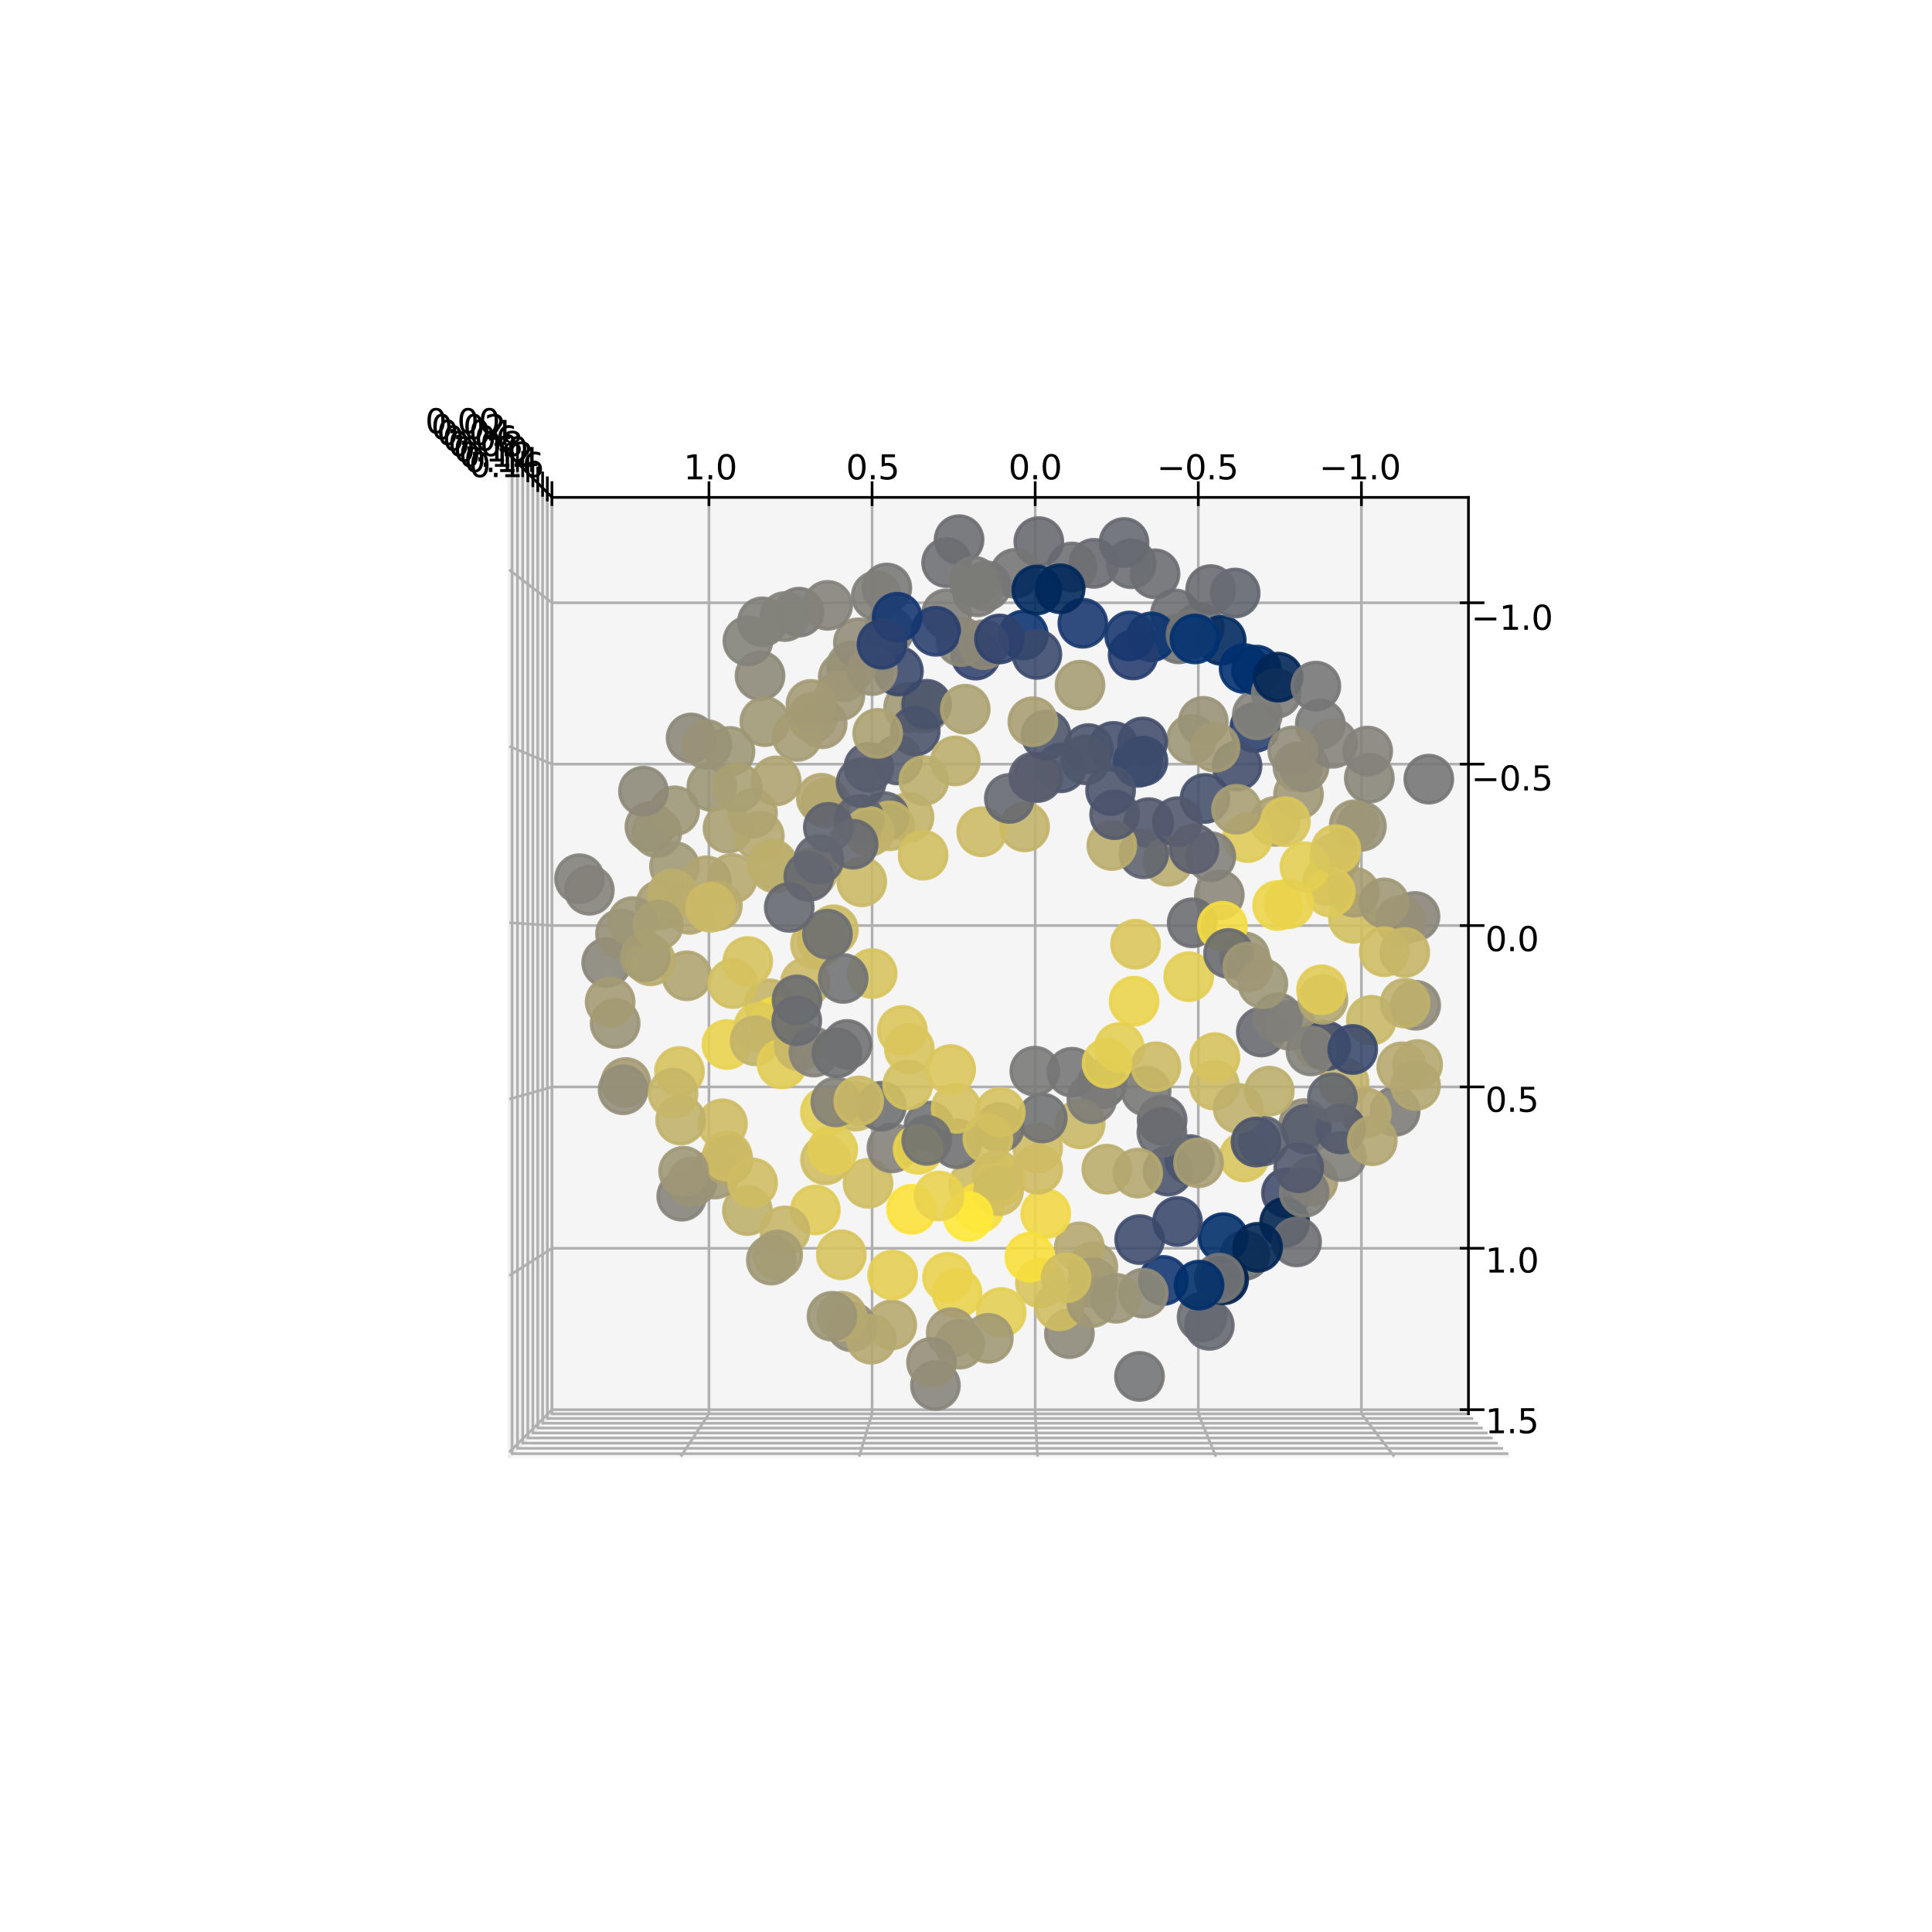 <?xml version="1.0" encoding="utf-8" standalone="no"?>
<!DOCTYPE svg PUBLIC "-//W3C//DTD SVG 1.1//EN"
  "http://www.w3.org/Graphics/SVG/1.1/DTD/svg11.dtd">
<svg xmlns:xlink="http://www.w3.org/1999/xlink" width="576pt" height="576pt" viewBox="0 0 576 576" xmlns="http://www.w3.org/2000/svg" version="1.1">
 <defs>
  <style type="text/css">*{stroke-linejoin: round; stroke-linecap: butt}</style>
 </defs>
 <g id="figure_1">
  <g id="patch_1">
   <path d="M 0 576 
L 576 576 
L 576 0 
L 0 0 
z
" style="fill: #ffffff"/>
  </g>
  <g id="patch_2">
   <path d="M 73.44 512.64 
L 516.96 512.64 
L 516.96 69.12 
L 73.44 69.12 
z
" style="fill: #ffffff"/>
  </g>
  <g id="pane3d_1">
   <g id="patch_3">
    <path d="M 450.565 434.258 
L 151.822 434.258 
L 164.589 421.491 
L 437.798 421.491 
" style="fill: #f2f2f2; opacity: 0.5; stroke: #f2f2f2; stroke-linejoin: miter"/>
   </g>
  </g>
  <g id="pane3d_2">
   <g id="patch_4">
    <path d="M 151.822 135.515 
L 151.822 434.258 
L 164.589 421.491 
L 164.589 148.282 
" style="fill: #e6e6e6; opacity: 0.5; stroke: #e6e6e6; stroke-linejoin: miter"/>
   </g>
  </g>
  <g id="pane3d_3">
   <g id="patch_5">
    <path d="M 437.798 148.282 
L 437.798 421.491 
L 164.589 421.491 
L 164.589 148.282 
" style="fill: #ececec; opacity: 0.5; stroke: #ececec; stroke-linejoin: miter"/>
   </g>
  </g>
  <g id="grid3d_1">
   <g id="Line3DCollection_1">
    <path d="M 437.798 179.712 
L 164.589 179.712 
L 151.822 169.882 
" style="fill: none; stroke: #b0b0b0; stroke-width: 0.8"/>
    <path d="M 437.798 227.824 
L 164.589 227.824 
L 151.822 222.491 
" style="fill: none; stroke: #b0b0b0; stroke-width: 0.8"/>
    <path d="M 437.798 275.936 
L 164.589 275.936 
L 151.822 275.1 
" style="fill: none; stroke: #b0b0b0; stroke-width: 0.8"/>
    <path d="M 437.798 324.048 
L 164.589 324.048 
L 151.822 327.708 
" style="fill: none; stroke: #b0b0b0; stroke-width: 0.8"/>
    <path d="M 437.798 372.161 
L 164.589 372.161 
L 151.822 380.317 
" style="fill: none; stroke: #b0b0b0; stroke-width: 0.8"/>
    <path d="M 437.798 420.273 
L 164.589 420.273 
L 151.822 432.926 
" style="fill: none; stroke: #b0b0b0; stroke-width: 0.8"/>
   </g>
  </g>
  <g id="grid3d_2">
   <g id="Line3DCollection_2">
    <path d="M 415.67 434.258 
L 405.885 421.491 
L 405.885 148.282 
" style="fill: none; stroke: #b0b0b0; stroke-width: 0.8"/>
    <path d="M 362.496 434.258 
L 357.256 421.491 
L 357.256 148.282 
" style="fill: none; stroke: #b0b0b0; stroke-width: 0.8"/>
    <path d="M 309.322 434.258 
L 308.627 421.491 
L 308.627 148.282 
" style="fill: none; stroke: #b0b0b0; stroke-width: 0.8"/>
    <path d="M 256.148 434.258 
L 259.998 421.491 
L 259.998 148.282 
" style="fill: none; stroke: #b0b0b0; stroke-width: 0.8"/>
    <path d="M 202.975 434.258 
L 211.369 421.491 
L 211.369 148.282 
" style="fill: none; stroke: #b0b0b0; stroke-width: 0.8"/>
   </g>
  </g>
  <g id="grid3d_3">
   <g id="Line3DCollection_3">
    <path d="M 152.677 136.37 
L 152.677 433.403 
L 449.71 433.403 
" style="fill: none; stroke: #b0b0b0; stroke-width: 0.8"/>
    <path d="M 154.274 137.967 
L 154.274 431.806 
L 448.113 431.806 
" style="fill: none; stroke: #b0b0b0; stroke-width: 0.8"/>
    <path d="M 155.836 139.529 
L 155.836 430.244 
L 446.551 430.244 
" style="fill: none; stroke: #b0b0b0; stroke-width: 0.8"/>
    <path d="M 157.366 141.059 
L 157.366 428.714 
L 445.021 428.714 
" style="fill: none; stroke: #b0b0b0; stroke-width: 0.8"/>
    <path d="M 158.863 142.556 
L 158.863 427.217 
L 443.524 427.217 
" style="fill: none; stroke: #b0b0b0; stroke-width: 0.8"/>
    <path d="M 160.33 144.023 
L 160.33 425.75 
L 442.057 425.75 
" style="fill: none; stroke: #b0b0b0; stroke-width: 0.8"/>
    <path d="M 161.767 145.46 
L 161.767 424.313 
L 440.62 424.313 
" style="fill: none; stroke: #b0b0b0; stroke-width: 0.8"/>
    <path d="M 163.175 146.868 
L 163.175 422.905 
L 439.212 422.905 
" style="fill: none; stroke: #b0b0b0; stroke-width: 0.8"/>
    <path d="M 164.554 148.247 
L 164.554 421.526 
L 437.833 421.526 
" style="fill: none; stroke: #b0b0b0; stroke-width: 0.8"/>
   </g>
  </g>
  <g id="axis3d_1">
   <g id="line2d_1">
    <path d="M 437.798 421.491 
L 437.798 148.282 
" style="fill: none; stroke: #000000; stroke-width: 0.8; stroke-linecap: square"/>
   </g>
   <g id="xtick_1">
    <g id="line2d_2">
     <path d="M 435.612 179.712 
L 442.169 179.712 
" style="fill: none; stroke: #000000; stroke-width: 0.8; stroke-linecap: square"/>
    </g>
    <g id="text_1">
     <!-- −1.0 -->
     <g transform="translate(438.621 187.756) scale(0.1 -0.1)">
      <defs>
       <path id="DejaVuSans-2212" d="M 678 2272 
L 4684 2272 
L 4684 1741 
L 678 1741 
L 678 2272 
z
" transform="scale(0.016)"/>
       <path id="DejaVuSans-31" d="M 794 531 
L 1825 531 
L 1825 4091 
L 703 3866 
L 703 4441 
L 1819 4666 
L 2450 4666 
L 2450 531 
L 3481 531 
L 3481 0 
L 794 0 
L 794 531 
z
" transform="scale(0.016)"/>
       <path id="DejaVuSans-2e" d="M 684 794 
L 1344 794 
L 1344 0 
L 684 0 
L 684 794 
z
" transform="scale(0.016)"/>
       <path id="DejaVuSans-30" d="M 2034 4250 
Q 1547 4250 1301 3770 
Q 1056 3291 1056 2328 
Q 1056 1369 1301 889 
Q 1547 409 2034 409 
Q 2525 409 2770 889 
Q 3016 1369 3016 2328 
Q 3016 3291 2770 3770 
Q 2525 4250 2034 4250 
z
M 2034 4750 
Q 2819 4750 3233 4129 
Q 3647 3509 3647 2328 
Q 3647 1150 3233 529 
Q 2819 -91 2034 -91 
Q 1250 -91 836 529 
Q 422 1150 422 2328 
Q 422 3509 836 4129 
Q 1250 4750 2034 4750 
z
" transform="scale(0.016)"/>
      </defs>
      <use xlink:href="#DejaVuSans-2212"/>
      <use xlink:href="#DejaVuSans-31" x="83.789"/>
      <use xlink:href="#DejaVuSans-2e" x="147.412"/>
      <use xlink:href="#DejaVuSans-30" x="179.199"/>
     </g>
    </g>
   </g>
   <g id="xtick_2">
    <g id="line2d_3">
     <path d="M 435.612 227.824 
L 442.169 227.824 
" style="fill: none; stroke: #000000; stroke-width: 0.8; stroke-linecap: square"/>
    </g>
    <g id="text_2">
     <!-- −0.5 -->
     <g transform="translate(438.621 235.664) scale(0.1 -0.1)">
      <defs>
       <path id="DejaVuSans-35" d="M 691 4666 
L 3169 4666 
L 3169 4134 
L 1269 4134 
L 1269 2991 
Q 1406 3038 1543 3061 
Q 1681 3084 1819 3084 
Q 2600 3084 3056 2656 
Q 3513 2228 3513 1497 
Q 3513 744 3044 326 
Q 2575 -91 1722 -91 
Q 1428 -91 1123 -41 
Q 819 9 494 109 
L 494 744 
Q 775 591 1075 516 
Q 1375 441 1709 441 
Q 2250 441 2565 725 
Q 2881 1009 2881 1497 
Q 2881 1984 2565 2268 
Q 2250 2553 1709 2553 
Q 1456 2553 1204 2497 
Q 953 2441 691 2322 
L 691 4666 
z
" transform="scale(0.016)"/>
      </defs>
      <use xlink:href="#DejaVuSans-2212"/>
      <use xlink:href="#DejaVuSans-30" x="83.789"/>
      <use xlink:href="#DejaVuSans-2e" x="147.412"/>
      <use xlink:href="#DejaVuSans-35" x="179.199"/>
     </g>
    </g>
   </g>
   <g id="xtick_3">
    <g id="line2d_4">
     <path d="M 435.612 275.936 
L 442.169 275.936 
" style="fill: none; stroke: #000000; stroke-width: 0.8; stroke-linecap: square"/>
    </g>
    <g id="text_3">
     <!-- 0.0 -->
     <g transform="translate(442.811 283.572) scale(0.1 -0.1)">
      <use xlink:href="#DejaVuSans-30"/>
      <use xlink:href="#DejaVuSans-2e" x="63.623"/>
      <use xlink:href="#DejaVuSans-30" x="95.41"/>
     </g>
    </g>
   </g>
   <g id="xtick_4">
    <g id="line2d_5">
     <path d="M 435.612 324.048 
L 442.169 324.048 
" style="fill: none; stroke: #000000; stroke-width: 0.8; stroke-linecap: square"/>
    </g>
    <g id="text_4">
     <!-- 0.5 -->
     <g transform="translate(442.811 331.481) scale(0.1 -0.1)">
      <use xlink:href="#DejaVuSans-30"/>
      <use xlink:href="#DejaVuSans-2e" x="63.623"/>
      <use xlink:href="#DejaVuSans-35" x="95.41"/>
     </g>
    </g>
   </g>
   <g id="xtick_5">
    <g id="line2d_6">
     <path d="M 435.612 372.161 
L 442.169 372.161 
" style="fill: none; stroke: #000000; stroke-width: 0.8; stroke-linecap: square"/>
    </g>
    <g id="text_5">
     <!-- 1.0 -->
     <g transform="translate(442.811 379.389) scale(0.1 -0.1)">
      <use xlink:href="#DejaVuSans-31"/>
      <use xlink:href="#DejaVuSans-2e" x="63.623"/>
      <use xlink:href="#DejaVuSans-30" x="95.41"/>
     </g>
    </g>
   </g>
   <g id="xtick_6">
    <g id="line2d_7">
     <path d="M 435.612 420.273 
L 442.169 420.273 
" style="fill: none; stroke: #000000; stroke-width: 0.8; stroke-linecap: square"/>
    </g>
    <g id="text_6">
     <!-- 1.5 -->
     <g transform="translate(442.811 427.298) scale(0.1 -0.1)">
      <use xlink:href="#DejaVuSans-31"/>
      <use xlink:href="#DejaVuSans-2e" x="63.623"/>
      <use xlink:href="#DejaVuSans-35" x="95.41"/>
     </g>
    </g>
   </g>
  </g>
  <g id="axis3d_2">
   <g id="line2d_8">
    <path d="M 164.589 148.282 
L 437.798 148.282 
" style="fill: none; stroke: #000000; stroke-width: 0.8; stroke-linecap: square"/>
   </g>
   <g id="xtick_7">
    <g id="line2d_9">
     <path d="M 405.885 150.468 
L 405.885 143.911 
" style="fill: none; stroke: #000000; stroke-width: 0.8; stroke-linecap: square"/>
    </g>
    <g id="text_7">
     <!-- −1.0 -->
     <g transform="translate(393.3 142.916) scale(0.1 -0.1)">
      <use xlink:href="#DejaVuSans-2212"/>
      <use xlink:href="#DejaVuSans-31" x="83.789"/>
      <use xlink:href="#DejaVuSans-2e" x="147.412"/>
      <use xlink:href="#DejaVuSans-30" x="179.199"/>
     </g>
    </g>
   </g>
   <g id="xtick_8">
    <g id="line2d_10">
     <path d="M 357.256 150.468 
L 357.256 143.911 
" style="fill: none; stroke: #000000; stroke-width: 0.8; stroke-linecap: square"/>
    </g>
    <g id="text_8">
     <!-- −0.5 -->
     <g transform="translate(344.878 142.916) scale(0.1 -0.1)">
      <use xlink:href="#DejaVuSans-2212"/>
      <use xlink:href="#DejaVuSans-30" x="83.789"/>
      <use xlink:href="#DejaVuSans-2e" x="147.412"/>
      <use xlink:href="#DejaVuSans-35" x="179.199"/>
     </g>
    </g>
   </g>
   <g id="xtick_9">
    <g id="line2d_11">
     <path d="M 308.627 150.468 
L 308.627 143.911 
" style="fill: none; stroke: #000000; stroke-width: 0.8; stroke-linecap: square"/>
    </g>
    <g id="text_9">
     <!-- 0.0 -->
     <g transform="translate(300.644 142.916) scale(0.1 -0.1)">
      <use xlink:href="#DejaVuSans-30"/>
      <use xlink:href="#DejaVuSans-2e" x="63.623"/>
      <use xlink:href="#DejaVuSans-30" x="95.41"/>
     </g>
    </g>
   </g>
   <g id="xtick_10">
    <g id="line2d_12">
     <path d="M 259.998 150.468 
L 259.998 143.911 
" style="fill: none; stroke: #000000; stroke-width: 0.8; stroke-linecap: square"/>
    </g>
    <g id="text_10">
     <!-- 0.5 -->
     <g transform="translate(252.221 142.916) scale(0.1 -0.1)">
      <use xlink:href="#DejaVuSans-30"/>
      <use xlink:href="#DejaVuSans-2e" x="63.623"/>
      <use xlink:href="#DejaVuSans-35" x="95.41"/>
     </g>
    </g>
   </g>
   <g id="xtick_11">
    <g id="line2d_13">
     <path d="M 211.369 150.468 
L 211.369 143.911 
" style="fill: none; stroke: #000000; stroke-width: 0.8; stroke-linecap: square"/>
    </g>
    <g id="text_11">
     <!-- 1.0 -->
     <g transform="translate(203.799 142.916) scale(0.1 -0.1)">
      <use xlink:href="#DejaVuSans-31"/>
      <use xlink:href="#DejaVuSans-2e" x="63.623"/>
      <use xlink:href="#DejaVuSans-30" x="95.41"/>
     </g>
    </g>
   </g>
  </g>
  <g id="axis3d_3">
   <g id="line2d_14">
    <path d="M 164.589 148.282 
L 151.822 135.515 
" style="fill: none; stroke: #000000; stroke-width: 0.8; stroke-linecap: square"/>
   </g>
   <g id="xtick_12">
    <g id="line2d_15">
     <path d="M 152.677 138.747 
L 152.677 131.618 
" style="fill: none; stroke: #000000; stroke-width: 0.8; stroke-linecap: square"/>
    </g>
    <g id="text_12">
     <!-- 0.00 -->
     <g transform="translate(126.757 129.181) scale(0.1 -0.1)">
      <use xlink:href="#DejaVuSans-30"/>
      <use xlink:href="#DejaVuSans-2e" x="63.623"/>
      <use xlink:href="#DejaVuSans-30" x="95.41"/>
      <use xlink:href="#DejaVuSans-30" x="159.033"/>
     </g>
    </g>
   </g>
   <g id="xtick_13">
    <g id="line2d_16">
     <path d="M 154.274 140.317 
L 154.274 133.265 
" style="fill: none; stroke: #000000; stroke-width: 0.8; stroke-linecap: square"/>
    </g>
    <g id="text_13">
     <!-- 0.02 -->
     <g transform="translate(128.512 130.937) scale(0.1 -0.1)">
      <defs>
       <path id="DejaVuSans-32" d="M 1228 531 
L 3431 531 
L 3431 0 
L 469 0 
L 469 531 
Q 828 903 1448 1529 
Q 2069 2156 2228 2338 
Q 2531 2678 2651 2914 
Q 2772 3150 2772 3378 
Q 2772 3750 2511 3984 
Q 2250 4219 1831 4219 
Q 1534 4219 1204 4116 
Q 875 4013 500 3803 
L 500 4441 
Q 881 4594 1212 4672 
Q 1544 4750 1819 4750 
Q 2544 4750 2975 4387 
Q 3406 4025 3406 3419 
Q 3406 3131 3298 2873 
Q 3191 2616 2906 2266 
Q 2828 2175 2409 1742 
Q 1991 1309 1228 531 
z
" transform="scale(0.016)"/>
      </defs>
      <use xlink:href="#DejaVuSans-30"/>
      <use xlink:href="#DejaVuSans-2e" x="63.623"/>
      <use xlink:href="#DejaVuSans-30" x="95.41"/>
      <use xlink:href="#DejaVuSans-32" x="159.033"/>
     </g>
    </g>
   </g>
   <g id="xtick_14">
    <g id="line2d_17">
     <path d="M 155.836 141.855 
L 155.836 134.878 
" style="fill: none; stroke: #000000; stroke-width: 0.8; stroke-linecap: square"/>
    </g>
    <g id="text_14">
     <!-- 0.04 -->
     <g transform="translate(130.23 132.655) scale(0.1 -0.1)">
      <defs>
       <path id="DejaVuSans-34" d="M 2419 4116 
L 825 1625 
L 2419 1625 
L 2419 4116 
z
M 2253 4666 
L 3047 4666 
L 3047 1625 
L 3713 1625 
L 3713 1100 
L 3047 1100 
L 3047 0 
L 2419 0 
L 2419 1100 
L 313 1100 
L 313 1709 
L 2253 4666 
z
" transform="scale(0.016)"/>
      </defs>
      <use xlink:href="#DejaVuSans-30"/>
      <use xlink:href="#DejaVuSans-2e" x="63.623"/>
      <use xlink:href="#DejaVuSans-30" x="95.41"/>
      <use xlink:href="#DejaVuSans-34" x="159.033"/>
     </g>
    </g>
   </g>
   <g id="xtick_15">
    <g id="line2d_18">
     <path d="M 157.366 143.36 
L 157.366 136.456 
" style="fill: none; stroke: #000000; stroke-width: 0.8; stroke-linecap: square"/>
    </g>
    <g id="text_15">
     <!-- 0.06 -->
     <g transform="translate(131.912 134.336) scale(0.1 -0.1)">
      <defs>
       <path id="DejaVuSans-36" d="M 2113 2584 
Q 1688 2584 1439 2293 
Q 1191 2003 1191 1497 
Q 1191 994 1439 701 
Q 1688 409 2113 409 
Q 2538 409 2786 701 
Q 3034 994 3034 1497 
Q 3034 2003 2786 2293 
Q 2538 2584 2113 2584 
z
M 3366 4563 
L 3366 3988 
Q 3128 4100 2886 4159 
Q 2644 4219 2406 4219 
Q 1781 4219 1451 3797 
Q 1122 3375 1075 2522 
Q 1259 2794 1537 2939 
Q 1816 3084 2150 3084 
Q 2853 3084 3261 2657 
Q 3669 2231 3669 1497 
Q 3669 778 3244 343 
Q 2819 -91 2113 -91 
Q 1303 -91 875 529 
Q 447 1150 447 2328 
Q 447 3434 972 4092 
Q 1497 4750 2381 4750 
Q 2619 4750 2861 4703 
Q 3103 4656 3366 4563 
z
" transform="scale(0.016)"/>
      </defs>
      <use xlink:href="#DejaVuSans-30"/>
      <use xlink:href="#DejaVuSans-2e" x="63.623"/>
      <use xlink:href="#DejaVuSans-30" x="95.41"/>
      <use xlink:href="#DejaVuSans-36" x="159.033"/>
     </g>
    </g>
   </g>
   <g id="xtick_16">
    <g id="line2d_19">
     <path d="M 158.863 144.834 
L 158.863 138.002 
" style="fill: none; stroke: #000000; stroke-width: 0.8; stroke-linecap: square"/>
    </g>
    <g id="text_16">
     <!-- 0.08 -->
     <g transform="translate(133.559 135.983) scale(0.1 -0.1)">
      <defs>
       <path id="DejaVuSans-38" d="M 2034 2216 
Q 1584 2216 1326 1975 
Q 1069 1734 1069 1313 
Q 1069 891 1326 650 
Q 1584 409 2034 409 
Q 2484 409 2743 651 
Q 3003 894 3003 1313 
Q 3003 1734 2745 1975 
Q 2488 2216 2034 2216 
z
M 1403 2484 
Q 997 2584 770 2862 
Q 544 3141 544 3541 
Q 544 4100 942 4425 
Q 1341 4750 2034 4750 
Q 2731 4750 3128 4425 
Q 3525 4100 3525 3541 
Q 3525 3141 3298 2862 
Q 3072 2584 2669 2484 
Q 3125 2378 3379 2068 
Q 3634 1759 3634 1313 
Q 3634 634 3220 271 
Q 2806 -91 2034 -91 
Q 1263 -91 848 271 
Q 434 634 434 1313 
Q 434 1759 690 2068 
Q 947 2378 1403 2484 
z
M 1172 3481 
Q 1172 3119 1398 2916 
Q 1625 2713 2034 2713 
Q 2441 2713 2670 2916 
Q 2900 3119 2900 3481 
Q 2900 3844 2670 4047 
Q 2441 4250 2034 4250 
Q 1625 4250 1398 4047 
Q 1172 3844 1172 3481 
z
" transform="scale(0.016)"/>
      </defs>
      <use xlink:href="#DejaVuSans-30"/>
      <use xlink:href="#DejaVuSans-2e" x="63.623"/>
      <use xlink:href="#DejaVuSans-30" x="95.41"/>
      <use xlink:href="#DejaVuSans-38" x="159.033"/>
     </g>
    </g>
   </g>
   <g id="xtick_17">
    <g id="line2d_20">
     <path d="M 160.33 146.277 
L 160.33 139.515 
" style="fill: none; stroke: #000000; stroke-width: 0.8; stroke-linecap: square"/>
    </g>
    <g id="text_17">
     <!-- 0.10 -->
     <g transform="translate(135.172 137.596) scale(0.1 -0.1)">
      <use xlink:href="#DejaVuSans-30"/>
      <use xlink:href="#DejaVuSans-2e" x="63.623"/>
      <use xlink:href="#DejaVuSans-31" x="95.41"/>
      <use xlink:href="#DejaVuSans-30" x="159.033"/>
     </g>
    </g>
   </g>
   <g id="xtick_18">
    <g id="line2d_21">
     <path d="M 161.767 147.691 
L 161.767 140.998 
" style="fill: none; stroke: #000000; stroke-width: 0.8; stroke-linecap: square"/>
    </g>
    <g id="text_18">
     <!-- 0.12 -->
     <g transform="translate(136.752 139.176) scale(0.1 -0.1)">
      <use xlink:href="#DejaVuSans-30"/>
      <use xlink:href="#DejaVuSans-2e" x="63.623"/>
      <use xlink:href="#DejaVuSans-31" x="95.41"/>
      <use xlink:href="#DejaVuSans-32" x="159.033"/>
     </g>
    </g>
   </g>
   <g id="xtick_19">
    <g id="line2d_22">
     <path d="M 163.175 149.076 
L 163.175 142.451 
" style="fill: none; stroke: #000000; stroke-width: 0.8; stroke-linecap: square"/>
    </g>
    <g id="text_19">
     <!-- 0.14 -->
     <g transform="translate(138.3 140.724) scale(0.1 -0.1)">
      <use xlink:href="#DejaVuSans-30"/>
      <use xlink:href="#DejaVuSans-2e" x="63.623"/>
      <use xlink:href="#DejaVuSans-31" x="95.41"/>
      <use xlink:href="#DejaVuSans-34" x="159.033"/>
     </g>
    </g>
   </g>
   <g id="xtick_20">
    <g id="line2d_23">
     <path d="M 164.554 150.434 
L 164.554 143.875 
" style="fill: none; stroke: #000000; stroke-width: 0.8; stroke-linecap: square"/>
    </g>
    <g id="text_20">
     <!-- 0.16 -->
     <g transform="translate(139.817 142.241) scale(0.1 -0.1)">
      <use xlink:href="#DejaVuSans-30"/>
      <use xlink:href="#DejaVuSans-2e" x="63.623"/>
      <use xlink:href="#DejaVuSans-31" x="95.41"/>
      <use xlink:href="#DejaVuSans-36" x="159.033"/>
     </g>
    </g>
   </g>
  </g>
  <g id="axes_1">
   <g id="Path3DCollection_1">
    <defs>
     <path id="C0_0_64e316e29c" d="M 0 7.071 
C 1.875 7.071 3.674 6.326 5 5 
C 6.326 3.674 7.071 1.875 7.071 -0 
C 7.071 -1.875 6.326 -3.674 5 -5 
C 3.674 -6.326 1.875 -7.071 0 -7.071 
C -1.875 -7.071 -3.674 -6.326 -5 -5 
C -6.326 -3.674 -7.071 -1.875 -7.071 0 
C -7.071 1.875 -6.326 3.674 -5 5 
C -3.674 6.326 -1.875 7.071 0 7.071 
z
"/>
    </defs>
    <g clip-path="url(#p3e2c1301f3)">
     <use xlink:href="#C0_0_64e316e29c" x="388.759" y="334.985" style="fill: #928d78; fill-opacity: 0.89; stroke: #928d78; stroke-opacity: 0.89"/>
    </g>
    <g clip-path="url(#p3e2c1301f3)">
     <use xlink:href="#C0_0_64e316e29c" x="354.399" y="291.194" style="fill: #e4ce53; fill-opacity: 0.89; stroke: #e4ce53; stroke-opacity: 0.89"/>
    </g>
    <g clip-path="url(#p3e2c1301f3)">
     <use xlink:href="#C0_0_64e316e29c" x="204.769" y="290.915" style="fill: #afa471; fill-opacity: 0.89; stroke: #afa471; stroke-opacity: 0.89"/>
    </g>
    <g clip-path="url(#p3e2c1301f3)">
     <use xlink:href="#C0_0_64e316e29c" x="242.175" y="260.233" style="fill: #c0b16a; fill-opacity: 0.89; stroke: #c0b16a; stroke-opacity: 0.89"/>
    </g>
    <g clip-path="url(#p3e2c1301f3)">
     <use xlink:href="#C0_0_64e316e29c" x="275.796" y="211.046" style="fill: #a09875; fill-opacity: 0.89; stroke: #a09875; stroke-opacity: 0.89"/>
    </g>
    <g clip-path="url(#p3e2c1301f3)">
     <use xlink:href="#C0_0_64e316e29c" x="403.503" y="273.783" style="fill: #d2c060; fill-opacity: 0.89; stroke: #d2c060; stroke-opacity: 0.89"/>
    </g>
    <g clip-path="url(#p3e2c1301f3)">
     <use xlink:href="#C0_0_64e316e29c" x="346.481" y="333.947" style="fill: #686a71; fill-opacity: 0.89; stroke: #686a71; stroke-opacity: 0.89"/>
    </g>
    <g clip-path="url(#p3e2c1301f3)">
     <use xlink:href="#C0_0_64e316e29c" x="342.47" y="245.259" style="fill: #50576c; fill-opacity: 0.89; stroke: #50576c; stroke-opacity: 0.89"/>
    </g>
    <g clip-path="url(#p3e2c1301f3)">
     <use xlink:href="#C0_0_64e316e29c" x="271.023" y="243.63" style="fill: #c2b369; fill-opacity: 0.89; stroke: #c2b369; stroke-opacity: 0.89"/>
    </g>
    <g clip-path="url(#p3e2c1301f3)">
     <use xlink:href="#C0_0_64e316e29c" x="282.485" y="380.805" style="fill: #e8d24f; fill-opacity: 0.89; stroke: #e8d24f; stroke-opacity: 0.89"/>
    </g>
    <g clip-path="url(#p3e2c1301f3)">
     <use xlink:href="#C0_0_64e316e29c" x="242.353" y="213.837" style="fill: #a39a74; fill-opacity: 0.89; stroke: #a39a74; stroke-opacity: 0.89"/>
    </g>
    <g clip-path="url(#p3e2c1301f3)">
     <use xlink:href="#C0_0_64e316e29c" x="203.249" y="356.633" style="fill: #858279; fill-opacity: 0.89; stroke: #858279; stroke-opacity: 0.89"/>
    </g>
    <g clip-path="url(#p3e2c1301f3)">
     <use xlink:href="#C0_0_64e316e29c" x="270.887" y="210.895" style="fill: #a09875; fill-opacity: 0.89; stroke: #a09875; stroke-opacity: 0.89"/>
    </g>
    <g clip-path="url(#p3e2c1301f3)">
     <use xlink:href="#C0_0_64e316e29c" x="383.537" y="355.652" style="fill: #414d6c; fill-opacity: 0.89; stroke: #414d6c; stroke-opacity: 0.89"/>
    </g>
    <g clip-path="url(#p3e2c1301f3)">
     <use xlink:href="#C0_0_64e316e29c" x="243.076" y="360.724" style="fill: #dfca57; fill-opacity: 0.89; stroke: #dfca57; stroke-opacity: 0.89"/>
    </g>
    <g clip-path="url(#p3e2c1301f3)">
     <use xlink:href="#C0_0_64e316e29c" x="272.871" y="217.953" style="fill: #4a536c; fill-opacity: 0.89; stroke: #4a536c; stroke-opacity: 0.89"/>
    </g>
    <g clip-path="url(#p3e2c1301f3)">
     <use xlink:href="#C0_0_64e316e29c" x="276.286" y="209.973" style="fill: #48526c; fill-opacity: 0.89; stroke: #48526c; stroke-opacity: 0.89"/>
    </g>
    <g clip-path="url(#p3e2c1301f3)">
     <use xlink:href="#C0_0_64e316e29c" x="258.802" y="352.786" style="fill: #d0be62; fill-opacity: 0.89; stroke: #d0be62; stroke-opacity: 0.89"/>
    </g>
    <g clip-path="url(#p3e2c1301f3)">
     <use xlink:href="#C0_0_64e316e29c" x="226.595" y="201.466" style="fill: #8d8878; fill-opacity: 0.89; stroke: #8d8878; stroke-opacity: 0.89"/>
    </g>
    <g clip-path="url(#p3e2c1301f3)">
     <use xlink:href="#C0_0_64e316e29c" x="318.828" y="397.604" style="fill: #8e8978; fill-opacity: 0.89; stroke: #8e8978; stroke-opacity: 0.89"/>
    </g>
    <g clip-path="url(#p3e2c1301f3)">
     <use xlink:href="#C0_0_64e316e29c" x="212.234" y="234.501" style="fill: #9c9576; fill-opacity: 0.89; stroke: #9c9576; stroke-opacity: 0.89"/>
    </g>
    <g clip-path="url(#p3e2c1301f3)">
     <use xlink:href="#C0_0_64e316e29c" x="217.037" y="246.938" style="fill: #aaa073; fill-opacity: 0.89; stroke: #aaa073; stroke-opacity: 0.89"/>
    </g>
    <g clip-path="url(#p3e2c1301f3)">
     <use xlink:href="#C0_0_64e316e29c" x="331.962" y="222.523" style="fill: #45506c; fill-opacity: 0.89; stroke: #45506c; stroke-opacity: 0.89"/>
    </g>
    <g clip-path="url(#p3e2c1301f3)">
     <use xlink:href="#C0_0_64e316e29c" x="370.975" y="344.919" style="fill: #d9c55c; fill-opacity: 0.89; stroke: #d9c55c; stroke-opacity: 0.89"/>
    </g>
    <g clip-path="url(#p3e2c1301f3)">
     <use xlink:href="#C0_0_64e316e29c" x="202.575" y="319.436" style="fill: #d5c25e; fill-opacity: 0.89; stroke: #d5c25e; stroke-opacity: 0.89"/>
    </g>
    <g clip-path="url(#p3e2c1301f3)">
     <use xlink:href="#C0_0_64e316e29c" x="376.575" y="340.174" style="fill: #5e626e; fill-opacity: 0.89; stroke: #5e626e; stroke-opacity: 0.89"/>
    </g>
    <g clip-path="url(#p3e2c1301f3)">
     <use xlink:href="#C0_0_64e316e29c" x="183.399" y="305.123" style="fill: #9a9376; fill-opacity: 0.89; stroke: #9a9376; stroke-opacity: 0.89"/>
    </g>
    <g clip-path="url(#p3e2c1301f3)">
     <use xlink:href="#C0_0_64e316e29c" x="421.861" y="273.219" style="fill: #898578; fill-opacity: 0.89; stroke: #898578; stroke-opacity: 0.89"/>
    </g>
    <g clip-path="url(#p3e2c1301f3)">
     <use xlink:href="#C0_0_64e316e29c" x="255.108" y="329.79" style="fill: #c9b965; fill-opacity: 0.89; stroke: #c9b965; stroke-opacity: 0.89"/>
    </g>
    <g clip-path="url(#p3e2c1301f3)">
     <use xlink:href="#C0_0_64e316e29c" x="250.832" y="374.089" style="fill: #d6c35d; fill-opacity: 0.89; stroke: #d6c35d; stroke-opacity: 0.89"/>
    </g>
    <g clip-path="url(#p3e2c1301f3)">
     <use xlink:href="#C0_0_64e316e29c" x="282.183" y="182.987" style="fill: #7e7d78; fill-opacity: 0.89; stroke: #7e7d78; stroke-opacity: 0.89"/>
    </g>
    <g clip-path="url(#p3e2c1301f3)">
     <use xlink:href="#C0_0_64e316e29c" x="338.115" y="298.49" style="fill: #ebd44b; fill-opacity: 0.89; stroke: #ebd44b; stroke-opacity: 0.89"/>
    </g>
    <g clip-path="url(#p3e2c1301f3)">
     <use xlink:href="#C0_0_64e316e29c" x="218.325" y="261.896" style="fill: #b6a96f; fill-opacity: 0.89; stroke: #b6a96f; stroke-opacity: 0.89"/>
    </g>
    <g clip-path="url(#p3e2c1301f3)">
     <use xlink:href="#C0_0_64e316e29c" x="326.149" y="167.953" style="fill: #686a71; fill-opacity: 0.89; stroke: #686a71; stroke-opacity: 0.89"/>
    </g>
    <g clip-path="url(#p3e2c1301f3)">
     <use xlink:href="#C0_0_64e316e29c" x="246.074" y="331.564" style="fill: #e4ce53; fill-opacity: 0.89; stroke: #e4ce53; stroke-opacity: 0.89"/>
    </g>
    <g clip-path="url(#p3e2c1301f3)">
     <use xlink:href="#C0_0_64e316e29c" x="216.728" y="311.409" style="fill: #e9d34e; fill-opacity: 0.89; stroke: #e9d34e; stroke-opacity: 0.89"/>
    </g>
    <g clip-path="url(#p3e2c1301f3)">
     <use xlink:href="#C0_0_64e316e29c" x="354.712" y="345.712" style="fill: #555c6d; fill-opacity: 0.89; stroke: #555c6d; stroke-opacity: 0.89"/>
    </g>
    <g clip-path="url(#p3e2c1301f3)">
     <use xlink:href="#C0_0_64e316e29c" x="305.477" y="246.521" style="fill: #c2b369; fill-opacity: 0.89; stroke: #c2b369; stroke-opacity: 0.89"/>
    </g>
    <g clip-path="url(#p3e2c1301f3)">
     <use xlink:href="#C0_0_64e316e29c" x="282.222" y="167.748" style="fill: #6e6f73; fill-opacity: 0.89; stroke: #6e6f73; stroke-opacity: 0.89"/>
    </g>
    <g clip-path="url(#p3e2c1301f3)">
     <use xlink:href="#C0_0_64e316e29c" x="348.239" y="256.778" style="fill: #baac6d; fill-opacity: 0.89; stroke: #baac6d; stroke-opacity: 0.89"/>
    </g>
    <g clip-path="url(#p3e2c1301f3)">
     <use xlink:href="#C0_0_64e316e29c" x="393.637" y="215.881" style="fill: #7a7a78; fill-opacity: 0.89; stroke: #7a7a78; stroke-opacity: 0.89"/>
    </g>
    <g clip-path="url(#p3e2c1301f3)">
     <use xlink:href="#C0_0_64e316e29c" x="243.121" y="281.562" style="fill: #cbb965; fill-opacity: 0.89; stroke: #cbb965; stroke-opacity: 0.89"/>
    </g>
    <g clip-path="url(#p3e2c1301f3)">
     <use xlink:href="#C0_0_64e316e29c" x="263.619" y="243.473" style="fill: #61656f; fill-opacity: 0.89; stroke: #61656f; stroke-opacity: 0.89"/>
    </g>
    <g clip-path="url(#p3e2c1301f3)">
     <use xlink:href="#C0_0_64e316e29c" x="271.104" y="312.678" style="fill: #d7c45c; fill-opacity: 0.89; stroke: #d7c45c; stroke-opacity: 0.89"/>
    </g>
    <g clip-path="url(#p3e2c1301f3)">
     <use xlink:href="#C0_0_64e316e29c" x="389.517" y="336.651" style="fill: #565c6d; fill-opacity: 0.89; stroke: #565c6d; stroke-opacity: 0.89"/>
    </g>
    <g clip-path="url(#p3e2c1301f3)">
     <use xlink:href="#C0_0_64e316e29c" x="310.18" y="382.463" style="fill: #d7c45c; fill-opacity: 0.89; stroke: #d7c45c; stroke-opacity: 0.89"/>
    </g>
    <g clip-path="url(#p3e2c1301f3)">
     <use xlink:href="#C0_0_64e316e29c" x="246.161" y="239.406" style="fill: #b5a86f; fill-opacity: 0.89; stroke: #b5a86f; stroke-opacity: 0.89"/>
    </g>
    <g clip-path="url(#p3e2c1301f3)">
     <use xlink:href="#C0_0_64e316e29c" x="245.133" y="215.78" style="fill: #a29975; fill-opacity: 0.89; stroke: #a29975; stroke-opacity: 0.89"/>
    </g>
    <g clip-path="url(#p3e2c1301f3)">
     <use xlink:href="#C0_0_64e316e29c" x="371.122" y="285.299" style="fill: #9c9576; fill-opacity: 0.89; stroke: #9c9576; stroke-opacity: 0.89"/>
    </g>
    <g clip-path="url(#p3e2c1301f3)">
     <use xlink:href="#C0_0_64e316e29c" x="391.417" y="352.105" style="fill: #a79d73; fill-opacity: 0.89; stroke: #a79d73; stroke-opacity: 0.89"/>
    </g>
    <g clip-path="url(#p3e2c1301f3)">
     <use xlink:href="#C0_0_64e316e29c" x="201.091" y="258.311" style="fill: #a09875; fill-opacity: 0.89; stroke: #a09875; stroke-opacity: 0.89"/>
    </g>
    <g clip-path="url(#p3e2c1301f3)">
     <use xlink:href="#C0_0_64e316e29c" x="180.877" y="287.013" style="fill: #888578; fill-opacity: 0.89; stroke: #888578; stroke-opacity: 0.89"/>
    </g>
    <g clip-path="url(#p3e2c1301f3)">
     <use xlink:href="#C0_0_64e316e29c" x="267.851" y="200.082" style="fill: #3a486c; fill-opacity: 0.89; stroke: #3a486c; stroke-opacity: 0.89"/>
    </g>
    <g clip-path="url(#p3e2c1301f3)">
     <use xlink:href="#C0_0_64e316e29c" x="383.007" y="364.43" style="fill: #002451; fill-opacity: 0.89; stroke: #002451; stroke-opacity: 0.89"/>
    </g>
    <g clip-path="url(#p3e2c1301f3)">
     <use xlink:href="#C0_0_64e316e29c" x="350.429" y="183.032" style="fill: #6e6f73; fill-opacity: 0.89; stroke: #6e6f73; stroke-opacity: 0.89"/>
    </g>
    <g clip-path="url(#p3e2c1301f3)">
     <use xlink:href="#C0_0_64e316e29c" x="328.554" y="323.132" style="fill: #6f7073; fill-opacity: 0.89; stroke: #6f7073; stroke-opacity: 0.89"/>
    </g>
    <g clip-path="url(#p3e2c1301f3)">
     <use xlink:href="#C0_0_64e316e29c" x="359.256" y="238.046" style="fill: #45506c; fill-opacity: 0.89; stroke: #45506c; stroke-opacity: 0.89"/>
    </g>
    <g clip-path="url(#p3e2c1301f3)">
     <use xlink:href="#C0_0_64e316e29c" x="351.423" y="190.463" style="fill: #747475; fill-opacity: 0.89; stroke: #747475; stroke-opacity: 0.89"/>
    </g>
    <g clip-path="url(#p3e2c1301f3)">
     <use xlink:href="#C0_0_64e316e29c" x="415.943" y="331.324" style="fill: #7d7c78; fill-opacity: 0.89; stroke: #7d7c78; stroke-opacity: 0.89"/>
    </g>
    <g clip-path="url(#p3e2c1301f3)">
     <use xlink:href="#C0_0_64e316e29c" x="355.2" y="220.434" style="fill: #9c9576; fill-opacity: 0.89; stroke: #9c9576; stroke-opacity: 0.89"/>
    </g>
    <g clip-path="url(#p3e2c1301f3)">
     <use xlink:href="#C0_0_64e316e29c" x="316.353" y="228.904" style="fill: #48526c; fill-opacity: 0.89; stroke: #48526c; stroke-opacity: 0.89"/>
    </g>
    <g clip-path="url(#p3e2c1301f3)">
     <use xlink:href="#C0_0_64e316e29c" x="339.283" y="227.292" style="fill: #3a486c; fill-opacity: 0.89; stroke: #3a486c; stroke-opacity: 0.89"/>
    </g>
    <g clip-path="url(#p3e2c1301f3)">
     <use xlink:href="#C0_0_64e316e29c" x="362.059" y="323.531" style="fill: #cbb965; fill-opacity: 0.89; stroke: #cbb965; stroke-opacity: 0.89"/>
    </g>
    <g clip-path="url(#p3e2c1301f3)">
     <use xlink:href="#C0_0_64e316e29c" x="222.831" y="360.911" style="fill: #beaf6b; fill-opacity: 0.89; stroke: #beaf6b; stroke-opacity: 0.89"/>
    </g>
    <g clip-path="url(#p3e2c1301f3)">
     <use xlink:href="#C0_0_64e316e29c" x="265.871" y="394.989" style="fill: #b6a96f; fill-opacity: 0.89; stroke: #b6a96f; stroke-opacity: 0.89"/>
    </g>
    <g clip-path="url(#p3e2c1301f3)">
     <use xlink:href="#C0_0_64e316e29c" x="322.051" y="335.08" style="fill: #c8b866; fill-opacity: 0.89; stroke: #c8b866; stroke-opacity: 0.89"/>
    </g>
    <g clip-path="url(#p3e2c1301f3)">
     <use xlink:href="#C0_0_64e316e29c" x="374.087" y="216.893" style="fill: #293f6e; fill-opacity: 0.89; stroke: #293f6e; stroke-opacity: 0.89"/>
    </g>
    <g clip-path="url(#p3e2c1301f3)">
     <use xlink:href="#C0_0_64e316e29c" x="399.954" y="344.791" style="fill: #7f7e78; fill-opacity: 0.89; stroke: #7f7e78; stroke-opacity: 0.89"/>
    </g>
    <g clip-path="url(#p3e2c1301f3)">
     <use xlink:href="#C0_0_64e316e29c" x="213.102" y="350.041" style="fill: #a09875; fill-opacity: 0.89; stroke: #a09875; stroke-opacity: 0.89"/>
    </g>
    <g clip-path="url(#p3e2c1301f3)">
     <use xlink:href="#C0_0_64e316e29c" x="333.712" y="312.293" style="fill: #e4ce53; fill-opacity: 0.89; stroke: #e4ce53; stroke-opacity: 0.89"/>
    </g>
    <g clip-path="url(#p3e2c1301f3)">
     <use xlink:href="#C0_0_64e316e29c" x="397.926" y="255.859" style="fill: #a79d73; fill-opacity: 0.89; stroke: #a79d73; stroke-opacity: 0.89"/>
    </g>
    <g clip-path="url(#p3e2c1301f3)">
     <use xlink:href="#C0_0_64e316e29c" x="215.394" y="335.048" style="fill: #cebc63; fill-opacity: 0.89; stroke: #cebc63; stroke-opacity: 0.89"/>
    </g>
    <g clip-path="url(#p3e2c1301f3)">
     <use xlink:href="#C0_0_64e316e29c" x="256.937" y="262.893" style="fill: #c9b965; fill-opacity: 0.89; stroke: #c9b965; stroke-opacity: 0.89"/>
    </g>
    <g clip-path="url(#p3e2c1301f3)">
     <use xlink:href="#C0_0_64e316e29c" x="229.412" y="299.275" style="fill: #c4b468; fill-opacity: 0.89; stroke: #c4b468; stroke-opacity: 0.89"/>
    </g>
    <g clip-path="url(#p3e2c1301f3)">
     <use xlink:href="#C0_0_64e316e29c" x="290.26" y="353.276" style="fill: #cdbb63; fill-opacity: 0.89; stroke: #cdbb63; stroke-opacity: 0.89"/>
    </g>
    <g clip-path="url(#p3e2c1301f3)">
     <use xlink:href="#C0_0_64e316e29c" x="395.917" y="262.553" style="fill: #aea371; fill-opacity: 0.89; stroke: #aea371; stroke-opacity: 0.89"/>
    </g>
    <g clip-path="url(#p3e2c1301f3)">
     <use xlink:href="#C0_0_64e316e29c" x="269.023" y="307.189" style="fill: #dac65b; fill-opacity: 0.89; stroke: #dac65b; stroke-opacity: 0.89"/>
    </g>
    <g clip-path="url(#p3e2c1301f3)">
     <use xlink:href="#C0_0_64e316e29c" x="231.213" y="304.571" style="fill: #f3db42; fill-opacity: 0.89; stroke: #f3db42; stroke-opacity: 0.89"/>
    </g>
    <g clip-path="url(#p3e2c1301f3)">
     <use xlink:href="#C0_0_64e316e29c" x="206.043" y="220.018" style="fill: #8b8778; fill-opacity: 0.89; stroke: #8b8778; stroke-opacity: 0.89"/>
    </g>
    <g clip-path="url(#p3e2c1301f3)">
     <use xlink:href="#C0_0_64e316e29c" x="260.023" y="290.257" style="fill: #d6c35d; fill-opacity: 0.89; stroke: #d6c35d; stroke-opacity: 0.89"/>
    </g>
    <g clip-path="url(#p3e2c1301f3)">
     <use xlink:href="#C0_0_64e316e29c" x="357.598" y="187.105" style="fill: #6e6f73; fill-opacity: 0.89; stroke: #6e6f73; stroke-opacity: 0.89"/>
    </g>
    <g clip-path="url(#p3e2c1301f3)">
     <use xlink:href="#C0_0_64e316e29c" x="363.524" y="266.804" style="fill: #8b8778; fill-opacity: 0.89; stroke: #8b8778; stroke-opacity: 0.89"/>
    </g>
    <g clip-path="url(#p3e2c1301f3)">
     <use xlink:href="#C0_0_64e316e29c" x="325.527" y="327.609" style="fill: #7c7b78; fill-opacity: 0.89; stroke: #7c7b78; stroke-opacity: 0.89"/>
    </g>
    <g clip-path="url(#p3e2c1301f3)">
     <use xlink:href="#C0_0_64e316e29c" x="266.12" y="380.117" style="fill: #e5cf52; fill-opacity: 0.89; stroke: #e5cf52; stroke-opacity: 0.89"/>
    </g>
    <g clip-path="url(#p3e2c1301f3)">
     <use xlink:href="#C0_0_64e316e29c" x="226.24" y="306.142" style="fill: #dfca57; fill-opacity: 0.89; stroke: #dfca57; stroke-opacity: 0.89"/>
    </g>
    <g clip-path="url(#p3e2c1301f3)">
     <use xlink:href="#C0_0_64e316e29c" x="371.141" y="374.254" style="fill: #717274; fill-opacity: 0.89; stroke: #717274; stroke-opacity: 0.89"/>
    </g>
    <g clip-path="url(#p3e2c1301f3)">
     <use xlink:href="#C0_0_64e316e29c" x="341.707" y="325.32" style="fill: #777776; fill-opacity: 0.89; stroke: #777776; stroke-opacity: 0.89"/>
    </g>
    <g clip-path="url(#p3e2c1301f3)">
     <use xlink:href="#C0_0_64e316e29c" x="225.102" y="310.295" style="fill: #c1b26a; fill-opacity: 0.89; stroke: #c1b26a; stroke-opacity: 0.89"/>
    </g>
    <g clip-path="url(#p3e2c1301f3)">
     <use xlink:href="#C0_0_64e316e29c" x="355.438" y="275.119" style="fill: #6c6d72; fill-opacity: 0.89; stroke: #6c6d72; stroke-opacity: 0.89"/>
    </g>
    <g clip-path="url(#p3e2c1301f3)">
     <use xlink:href="#C0_0_64e316e29c" x="348.221" y="349.145" style="fill: #49536c; fill-opacity: 0.89; stroke: #49536c; stroke-opacity: 0.89"/>
    </g>
    <g clip-path="url(#p3e2c1301f3)">
     <use xlink:href="#C0_0_64e316e29c" x="364.681" y="368.982" style="fill: #002e6a; fill-opacity: 0.89; stroke: #002e6a; stroke-opacity: 0.89"/>
    </g>
    <g clip-path="url(#p3e2c1301f3)">
     <use xlink:href="#C0_0_64e316e29c" x="386.557" y="370.261" style="fill: #6b6d72; fill-opacity: 0.89; stroke: #6b6d72; stroke-opacity: 0.89"/>
    </g>
    <g clip-path="url(#p3e2c1301f3)">
     <use xlink:href="#C0_0_64e316e29c" x="380.142" y="244.888" style="fill: #aaa073; fill-opacity: 0.89; stroke: #aaa073; stroke-opacity: 0.89"/>
    </g>
    <g clip-path="url(#p3e2c1301f3)">
     <use xlink:href="#C0_0_64e316e29c" x="253.915" y="395.583" style="fill: #918b78; fill-opacity: 0.89; stroke: #918b78; stroke-opacity: 0.89"/>
    </g>
    <g clip-path="url(#p3e2c1301f3)">
     <use xlink:href="#C0_0_64e316e29c" x="265.007" y="188.215" style="fill: #868379; fill-opacity: 0.89; stroke: #868379; stroke-opacity: 0.89"/>
    </g>
    <g clip-path="url(#p3e2c1301f3)">
     <use xlink:href="#C0_0_64e316e29c" x="290.887" y="195.308" style="fill: #32436d; fill-opacity: 0.89; stroke: #32436d; stroke-opacity: 0.89"/>
    </g>
    <g clip-path="url(#p3e2c1301f3)">
     <use xlink:href="#C0_0_64e316e29c" x="298.374" y="351.979" style="fill: #f8df3c; fill-opacity: 0.89; stroke: #f8df3c; stroke-opacity: 0.89"/>
    </g>
    <g clip-path="url(#p3e2c1301f3)">
     <use xlink:href="#C0_0_64e316e29c" x="340.971" y="254.552" style="fill: #5e626e; fill-opacity: 0.89; stroke: #5e626e; stroke-opacity: 0.89"/>
    </g>
    <g clip-path="url(#p3e2c1301f3)">
     <use xlink:href="#C0_0_64e316e29c" x="403.806" y="265.996" style="fill: #a79d73; fill-opacity: 0.89; stroke: #a79d73; stroke-opacity: 0.89"/>
    </g>
    <g clip-path="url(#p3e2c1301f3)">
     <use xlink:href="#C0_0_64e316e29c" x="228.02" y="215.144" style="fill: #a09875; fill-opacity: 0.89; stroke: #a09875; stroke-opacity: 0.89"/>
    </g>
    <g clip-path="url(#p3e2c1301f3)">
     <use xlink:href="#C0_0_64e316e29c" x="376.043" y="307.676" style="fill: #676a71; fill-opacity: 0.89; stroke: #676a71; stroke-opacity: 0.89"/>
    </g>
    <g clip-path="url(#p3e2c1301f3)">
     <use xlink:href="#C0_0_64e316e29c" x="400.734" y="322.806" style="fill: #c2b369; fill-opacity: 0.89; stroke: #c2b369; stroke-opacity: 0.89"/>
    </g>
    <g clip-path="url(#p3e2c1301f3)">
     <use xlink:href="#C0_0_64e316e29c" x="393.283" y="311.406" style="fill: #d3c05f; fill-opacity: 0.89; stroke: #d3c05f; stroke-opacity: 0.89"/>
    </g>
    <g clip-path="url(#p3e2c1301f3)">
     <use xlink:href="#C0_0_64e316e29c" x="292.683" y="247.984" style="fill: #ccba64; fill-opacity: 0.89; stroke: #ccba64; stroke-opacity: 0.89"/>
    </g>
    <g clip-path="url(#p3e2c1301f3)">
     <use xlink:href="#C0_0_64e316e29c" x="248.488" y="277.201" style="fill: #ccba64; fill-opacity: 0.89; stroke: #ccba64; stroke-opacity: 0.89"/>
    </g>
    <g clip-path="url(#p3e2c1301f3)">
     <use xlink:href="#C0_0_64e316e29c" x="259.037" y="228.725" style="fill: #545a6d; fill-opacity: 0.89; stroke: #545a6d; stroke-opacity: 0.89"/>
    </g>
    <g clip-path="url(#p3e2c1301f3)">
     <use xlink:href="#C0_0_64e316e29c" x="417.561" y="274.413" style="fill: #958f77; fill-opacity: 0.89; stroke: #958f77; stroke-opacity: 0.89"/>
    </g>
    <g clip-path="url(#p3e2c1301f3)">
     <use xlink:href="#C0_0_64e316e29c" x="240.11" y="292.987" style="fill: #cbb965; fill-opacity: 0.89; stroke: #cbb965; stroke-opacity: 0.89"/>
    </g>
    <g clip-path="url(#p3e2c1301f3)">
     <use xlink:href="#C0_0_64e316e29c" x="234.003" y="366.974" style="fill: #c5b568; fill-opacity: 0.89; stroke: #c5b568; stroke-opacity: 0.89"/>
    </g>
    <g clip-path="url(#p3e2c1301f3)">
     <use xlink:href="#C0_0_64e316e29c" x="251.413" y="201.8" style="fill: #9a9376; fill-opacity: 0.89; stroke: #9a9376; stroke-opacity: 0.89"/>
    </g>
    <g clip-path="url(#p3e2c1301f3)">
     <use xlink:href="#C0_0_64e316e29c" x="246.114" y="345.792" style="fill: #cfbd62; fill-opacity: 0.89; stroke: #cfbd62; stroke-opacity: 0.89"/>
    </g>
    <g clip-path="url(#p3e2c1301f3)">
     <use xlink:href="#C0_0_64e316e29c" x="340.68" y="221.204" style="fill: #434e6c; fill-opacity: 0.89; stroke: #434e6c; stroke-opacity: 0.89"/>
    </g>
    <g clip-path="url(#p3e2c1301f3)">
     <use xlink:href="#C0_0_64e316e29c" x="364.452" y="276.14" style="fill: #f5dc41; fill-opacity: 0.89; stroke: #f5dc41; stroke-opacity: 0.89"/>
    </g>
    <g clip-path="url(#p3e2c1301f3)">
     <use xlink:href="#C0_0_64e316e29c" x="233.137" y="317.202" style="fill: #e1cc55; fill-opacity: 0.89; stroke: #e1cc55; stroke-opacity: 0.89"/>
    </g>
    <g clip-path="url(#p3e2c1301f3)">
     <use xlink:href="#C0_0_64e316e29c" x="329.979" y="348.571" style="fill: #bbad6d; fill-opacity: 0.89; stroke: #bbad6d; stroke-opacity: 0.89"/>
    </g>
    <g clip-path="url(#p3e2c1301f3)">
     <use xlink:href="#C0_0_64e316e29c" x="384.664" y="305.735" style="fill: #8c8878; fill-opacity: 0.89; stroke: #8c8878; stroke-opacity: 0.89"/>
    </g>
    <g clip-path="url(#p3e2c1301f3)">
     <use xlink:href="#C0_0_64e316e29c" x="264.4" y="175.294" style="fill: #787877; fill-opacity: 0.89; stroke: #787877; stroke-opacity: 0.89"/>
    </g>
    <g clip-path="url(#p3e2c1301f3)">
     <use xlink:href="#C0_0_64e316e29c" x="319.582" y="169.035" style="fill: #6d6f72; fill-opacity: 0.89; stroke: #6d6f72; stroke-opacity: 0.89"/>
    </g>
    <g clip-path="url(#p3e2c1301f3)">
     <use xlink:href="#C0_0_64e316e29c" x="358.376" y="392.65" style="fill: #6b6d72; fill-opacity: 0.89; stroke: #6b6d72; stroke-opacity: 0.89"/>
    </g>
    <g clip-path="url(#p3e2c1301f3)">
     <use xlink:href="#C0_0_64e316e29c" x="396.619" y="265.951" style="fill: #ddc858; fill-opacity: 0.89; stroke: #ddc858; stroke-opacity: 0.89"/>
    </g>
    <g clip-path="url(#p3e2c1301f3)">
     <use xlink:href="#C0_0_64e316e29c" x="217.632" y="224.015" style="fill: #9c9576; fill-opacity: 0.89; stroke: #9c9576; stroke-opacity: 0.89"/>
    </g>
    <g clip-path="url(#p3e2c1301f3)">
     <use xlink:href="#C0_0_64e316e29c" x="265.212" y="246.217" style="fill: #c2b369; fill-opacity: 0.89; stroke: #c2b369; stroke-opacity: 0.89"/>
    </g>
    <g clip-path="url(#p3e2c1301f3)">
     <use xlink:href="#C0_0_64e316e29c" x="360.552" y="395.141" style="fill: #656870; fill-opacity: 0.89; stroke: #656870; stroke-opacity: 0.89"/>
    </g>
    <g clip-path="url(#p3e2c1301f3)">
     <use xlink:href="#C0_0_64e316e29c" x="285.229" y="340.986" style="fill: #707173; fill-opacity: 0.89; stroke: #707173; stroke-opacity: 0.89"/>
    </g>
    <g clip-path="url(#p3e2c1301f3)">
     <use xlink:href="#C0_0_64e316e29c" x="325.833" y="377.745" style="fill: #a89e73; fill-opacity: 0.89; stroke: #a89e73; stroke-opacity: 0.89"/>
    </g>
    <g clip-path="url(#p3e2c1301f3)">
     <use xlink:href="#C0_0_64e316e29c" x="368.809" y="228.372" style="fill: #434e6c; fill-opacity: 0.89; stroke: #434e6c; stroke-opacity: 0.89"/>
    </g>
    <g clip-path="url(#p3e2c1301f3)">
     <use xlink:href="#C0_0_64e316e29c" x="386.965" y="228.624" style="fill: #938e78; fill-opacity: 0.89; stroke: #938e78; stroke-opacity: 0.89"/>
    </g>
    <g clip-path="url(#p3e2c1301f3)">
     <use xlink:href="#C0_0_64e316e29c" x="309.708" y="161.473" style="fill: #676a71; fill-opacity: 0.89; stroke: #676a71; stroke-opacity: 0.89"/>
    </g>
    <g clip-path="url(#p3e2c1301f3)">
     <use xlink:href="#C0_0_64e316e29c" x="408.844" y="304.174" style="fill: #c8b866; fill-opacity: 0.89; stroke: #c8b866; stroke-opacity: 0.89"/>
    </g>
    <g clip-path="url(#p3e2c1301f3)">
     <use xlink:href="#C0_0_64e316e29c" x="309.37" y="342.257" style="fill: #cebc63; fill-opacity: 0.89; stroke: #cebc63; stroke-opacity: 0.89"/>
    </g>
    <g clip-path="url(#p3e2c1301f3)">
     <use xlink:href="#C0_0_64e316e29c" x="371.945" y="249.724" style="fill: #dfca57; fill-opacity: 0.89; stroke: #dfca57; stroke-opacity: 0.89"/>
    </g>
    <g clip-path="url(#p3e2c1301f3)">
     <use xlink:href="#C0_0_64e316e29c" x="252.568" y="311.378" style="fill: #707173; fill-opacity: 0.89; stroke: #707173; stroke-opacity: 0.89"/>
    </g>
    <g clip-path="url(#p3e2c1301f3)">
     <use xlink:href="#C0_0_64e316e29c" x="297.974" y="336.14" style="fill: #727374; fill-opacity: 0.89; stroke: #727374; stroke-opacity: 0.89"/>
    </g>
    <g clip-path="url(#p3e2c1301f3)">
     <use xlink:href="#C0_0_64e316e29c" x="210.624" y="262.609" style="fill: #afa471; fill-opacity: 0.89; stroke: #afa471; stroke-opacity: 0.89"/>
    </g>
    <g clip-path="url(#p3e2c1301f3)">
     <use xlink:href="#C0_0_64e316e29c" x="369.143" y="330.422" style="fill: #bfb06b; fill-opacity: 0.89; stroke: #bfb06b; stroke-opacity: 0.89"/>
    </g>
    <g clip-path="url(#p3e2c1301f3)">
     <use xlink:href="#C0_0_64e316e29c" x="387.145" y="236.824" style="fill: #9e9676; fill-opacity: 0.89; stroke: #9e9676; stroke-opacity: 0.89"/>
    </g>
    <g clip-path="url(#p3e2c1301f3)">
     <use xlink:href="#C0_0_64e316e29c" x="238.237" y="182.498" style="fill: #7c7b78; fill-opacity: 0.89; stroke: #7c7b78; stroke-opacity: 0.89"/>
    </g>
    <g clip-path="url(#p3e2c1301f3)">
     <use xlink:href="#C0_0_64e316e29c" x="368.659" y="241.28" style="fill: #a89e73; fill-opacity: 0.89; stroke: #a89e73; stroke-opacity: 0.89"/>
    </g>
    <g clip-path="url(#p3e2c1301f3)">
     <use xlink:href="#C0_0_64e316e29c" x="362.216" y="315.317" style="fill: #d5c25e; fill-opacity: 0.89; stroke: #d5c25e; stroke-opacity: 0.89"/>
    </g>
    <g clip-path="url(#p3e2c1301f3)">
     <use xlink:href="#C0_0_64e316e29c" x="285.351" y="385.513" style="fill: #ead34c; fill-opacity: 0.89; stroke: #ead34c; stroke-opacity: 0.89"/>
    </g>
    <g clip-path="url(#p3e2c1301f3)">
     <use xlink:href="#C0_0_64e316e29c" x="346.855" y="381.743" style="fill: #123570; fill-opacity: 0.89; stroke: #123570; stroke-opacity: 0.89"/>
    </g>
    <g clip-path="url(#p3e2c1301f3)">
     <use xlink:href="#C0_0_64e316e29c" x="245.041" y="280.219" style="fill: #cbb965; fill-opacity: 0.89; stroke: #cbb965; stroke-opacity: 0.89"/>
    </g>
    <g clip-path="url(#p3e2c1301f3)">
     <use xlink:href="#C0_0_64e316e29c" x="374.469" y="340.484" style="fill: #4b546c; fill-opacity: 0.89; stroke: #4b546c; stroke-opacity: 0.89"/>
    </g>
    <g clip-path="url(#p3e2c1301f3)">
     <use xlink:href="#C0_0_64e316e29c" x="321.809" y="371.738" style="fill: #b5a86f; fill-opacity: 0.89; stroke: #b5a86f; stroke-opacity: 0.89"/>
    </g>
    <g clip-path="url(#p3e2c1301f3)">
     <use xlink:href="#C0_0_64e316e29c" x="226.389" y="249.276" style="fill: #b4a76f; fill-opacity: 0.89; stroke: #b4a76f; stroke-opacity: 0.89"/>
    </g>
    <g clip-path="url(#p3e2c1301f3)">
     <use xlink:href="#C0_0_64e316e29c" x="388.802" y="228.604" style="fill: #928d78; fill-opacity: 0.89; stroke: #928d78; stroke-opacity: 0.89"/>
    </g>
    <g clip-path="url(#p3e2c1301f3)">
     <use xlink:href="#C0_0_64e316e29c" x="291.985" y="360.068" style="fill: #f6dd3f; fill-opacity: 0.89; stroke: #f6dd3f; stroke-opacity: 0.89"/>
    </g>
    <g clip-path="url(#p3e2c1301f3)">
     <use xlink:href="#C0_0_64e316e29c" x="244.873" y="237.979" style="fill: #b4a76f; fill-opacity: 0.89; stroke: #b4a76f; stroke-opacity: 0.89"/>
    </g>
    <g clip-path="url(#p3e2c1301f3)">
     <use xlink:href="#C0_0_64e316e29c" x="340.863" y="385.532" style="fill: #908b78; fill-opacity: 0.89; stroke: #908b78; stroke-opacity: 0.89"/>
    </g>
    <g clip-path="url(#p3e2c1301f3)">
     <use xlink:href="#C0_0_64e316e29c" x="202.929" y="333.924" style="fill: #c0b16a; fill-opacity: 0.89; stroke: #c0b16a; stroke-opacity: 0.89"/>
    </g>
    <g clip-path="url(#p3e2c1301f3)">
     <use xlink:href="#C0_0_64e316e29c" x="331.478" y="252.079" style="fill: #bbad6d; fill-opacity: 0.89; stroke: #bbad6d; stroke-opacity: 0.89"/>
    </g>
    <g clip-path="url(#p3e2c1301f3)">
     <use xlink:href="#C0_0_64e316e29c" x="238.276" y="311.8" style="fill: #c7b767; fill-opacity: 0.89; stroke: #c7b767; stroke-opacity: 0.89"/>
    </g>
    <g clip-path="url(#p3e2c1301f3)">
     <use xlink:href="#C0_0_64e316e29c" x="364.097" y="190.902" style="fill: #002a5f; fill-opacity: 0.89; stroke: #002a5f; stroke-opacity: 0.89"/>
    </g>
    <g clip-path="url(#p3e2c1301f3)">
     <use xlink:href="#C0_0_64e316e29c" x="422.065" y="299.708" style="fill: #8e8978; fill-opacity: 0.89; stroke: #8e8978; stroke-opacity: 0.89"/>
    </g>
    <g clip-path="url(#p3e2c1301f3)">
     <use xlink:href="#C0_0_64e316e29c" x="193.761" y="246.48" style="fill: #948e77; fill-opacity: 0.89; stroke: #948e77; stroke-opacity: 0.89"/>
    </g>
    <g clip-path="url(#p3e2c1301f3)">
     <use xlink:href="#C0_0_64e316e29c" x="405.896" y="246.356" style="fill: #979177; fill-opacity: 0.89; stroke: #979177; stroke-opacity: 0.89"/>
    </g>
    <g clip-path="url(#p3e2c1301f3)">
     <use xlink:href="#C0_0_64e316e29c" x="388.819" y="355.499" style="fill: #7e7d78; fill-opacity: 0.89; stroke: #7e7d78; stroke-opacity: 0.89"/>
    </g>
    <g clip-path="url(#p3e2c1301f3)">
     <use xlink:href="#C0_0_64e316e29c" x="253.853" y="198.593" style="fill: #989277; fill-opacity: 0.89; stroke: #989277; stroke-opacity: 0.89"/>
    </g>
    <g clip-path="url(#p3e2c1301f3)">
     <use xlink:href="#C0_0_64e316e29c" x="339.771" y="369.566" style="fill: #3e4b6c; fill-opacity: 0.89; stroke: #3e4b6c; stroke-opacity: 0.89"/>
    </g>
    <g clip-path="url(#p3e2c1301f3)">
     <use xlink:href="#C0_0_64e316e29c" x="418.923" y="299.096" style="fill: #bfb06b; fill-opacity: 0.89; stroke: #bfb06b; stroke-opacity: 0.89"/>
    </g>
    <g clip-path="url(#p3e2c1301f3)">
     <use xlink:href="#C0_0_64e316e29c" x="250.386" y="207.45" style="fill: #9e9676; fill-opacity: 0.89; stroke: #9e9676; stroke-opacity: 0.89"/>
    </g>
    <g clip-path="url(#p3e2c1301f3)">
     <use xlink:href="#C0_0_64e316e29c" x="332.312" y="242.886" style="fill: #535a6d; fill-opacity: 0.89; stroke: #535a6d; stroke-opacity: 0.89"/>
    </g>
    <g clip-path="url(#p3e2c1301f3)">
     <use xlink:href="#C0_0_64e316e29c" x="237.654" y="219.559" style="fill: #a59c74; fill-opacity: 0.89; stroke: #a59c74; stroke-opacity: 0.89"/>
    </g>
    <g clip-path="url(#p3e2c1301f3)">
     <use xlink:href="#C0_0_64e316e29c" x="305.113" y="189.316" style="fill: #0c3470; fill-opacity: 0.89; stroke: #0c3470; stroke-opacity: 0.89"/>
    </g>
    <g clip-path="url(#p3e2c1301f3)">
     <use xlink:href="#C0_0_64e316e29c" x="338.555" y="281.5" style="fill: #dac65b; fill-opacity: 0.89; stroke: #dac65b; stroke-opacity: 0.89"/>
    </g>
    <g clip-path="url(#p3e2c1301f3)">
     <use xlink:href="#C0_0_64e316e29c" x="364.802" y="381.551" style="fill: #00224e; fill-opacity: 0.89; stroke: #00224e; stroke-opacity: 0.89"/>
    </g>
    <g clip-path="url(#p3e2c1301f3)">
     <use xlink:href="#C0_0_64e316e29c" x="309.396" y="231.797" style="fill: #535a6d; fill-opacity: 0.89; stroke: #535a6d; stroke-opacity: 0.89"/>
    </g>
    <g clip-path="url(#p3e2c1301f3)">
     <use xlink:href="#C0_0_64e316e29c" x="366.278" y="284.245" style="fill: #686a71; fill-opacity: 0.89; stroke: #686a71; stroke-opacity: 0.89"/>
    </g>
    <g clip-path="url(#p3e2c1301f3)">
     <use xlink:href="#C0_0_64e316e29c" x="310.742" y="333.321" style="fill: #717274; fill-opacity: 0.89; stroke: #717274; stroke-opacity: 0.89"/>
    </g>
    <g clip-path="url(#p3e2c1301f3)">
     <use xlink:href="#C0_0_64e316e29c" x="286.542" y="191.304" style="fill: #8b8778; fill-opacity: 0.89; stroke: #8b8778; stroke-opacity: 0.89"/>
    </g>
    <g clip-path="url(#p3e2c1301f3)">
     <use xlink:href="#C0_0_64e316e29c" x="374.944" y="371.873" style="fill: #002553; fill-opacity: 0.89; stroke: #002553; stroke-opacity: 0.89"/>
    </g>
    <g clip-path="url(#p3e2c1301f3)">
     <use xlink:href="#C0_0_64e316e29c" x="412.66" y="269.184" style="fill: #9f9775; fill-opacity: 0.89; stroke: #9f9775; stroke-opacity: 0.89"/>
    </g>
    <g clip-path="url(#p3e2c1301f3)">
     <use xlink:href="#C0_0_64e316e29c" x="360.994" y="255.406" style="fill: #828079; fill-opacity: 0.89; stroke: #828079; stroke-opacity: 0.89"/>
    </g>
    <g clip-path="url(#p3e2c1301f3)">
     <use xlink:href="#C0_0_64e316e29c" x="387.205" y="348.154" style="fill: #52596d; fill-opacity: 0.89; stroke: #52596d; stroke-opacity: 0.89"/>
    </g>
    <g clip-path="url(#p3e2c1301f3)">
     <use xlink:href="#C0_0_64e316e29c" x="297.718" y="354.996" style="fill: #cebc63; fill-opacity: 0.89; stroke: #cebc63; stroke-opacity: 0.89"/>
    </g>
    <g clip-path="url(#p3e2c1301f3)">
     <use xlink:href="#C0_0_64e316e29c" x="417.914" y="318.047" style="fill: #b7a96e; fill-opacity: 0.89; stroke: #b7a96e; stroke-opacity: 0.89"/>
    </g>
    <g clip-path="url(#p3e2c1301f3)">
     <use xlink:href="#C0_0_64e316e29c" x="370.919" y="199.307" style="fill: #00306f; fill-opacity: 0.89; stroke: #00306f; stroke-opacity: 0.89"/>
    </g>
    <g clip-path="url(#p3e2c1301f3)">
     <use xlink:href="#C0_0_64e316e29c" x="378.433" y="325.299" style="fill: #bdae6c; fill-opacity: 0.89; stroke: #bdae6c; stroke-opacity: 0.89"/>
    </g>
    <g clip-path="url(#p3e2c1301f3)">
     <use xlink:href="#C0_0_64e316e29c" x="324.507" y="223.178" style="fill: #49536c; fill-opacity: 0.89; stroke: #49536c; stroke-opacity: 0.89"/>
    </g>
    <g clip-path="url(#p3e2c1301f3)">
     <use xlink:href="#C0_0_64e316e29c" x="255.91" y="191.635" style="fill: #918b78; fill-opacity: 0.89; stroke: #918b78; stroke-opacity: 0.89"/>
    </g>
    <g clip-path="url(#p3e2c1301f3)">
     <use xlink:href="#C0_0_64e316e29c" x="311.76" y="361.831" style="fill: #f0d846; fill-opacity: 0.89; stroke: #f0d846; stroke-opacity: 0.89"/>
    </g>
    <g clip-path="url(#p3e2c1301f3)">
     <use xlink:href="#C0_0_64e316e29c" x="206.353" y="352.366" style="fill: #999277; fill-opacity: 0.89; stroke: #999277; stroke-opacity: 0.89"/>
    </g>
    <g clip-path="url(#p3e2c1301f3)">
     <use xlink:href="#C0_0_64e316e29c" x="298.234" y="331.598" style="fill: #d4c15f; fill-opacity: 0.89; stroke: #d4c15f; stroke-opacity: 0.89"/>
    </g>
    <g clip-path="url(#p3e2c1301f3)">
     <use xlink:href="#C0_0_64e316e29c" x="267.582" y="226.567" style="fill: #555c6d; fill-opacity: 0.89; stroke: #555c6d; stroke-opacity: 0.89"/>
    </g>
    <g clip-path="url(#p3e2c1301f3)">
     <use xlink:href="#C0_0_64e316e29c" x="300.917" y="238.045" style="fill: #656870; fill-opacity: 0.89; stroke: #656870; stroke-opacity: 0.89"/>
    </g>
    <g clip-path="url(#p3e2c1301f3)">
     <use xlink:href="#C0_0_64e316e29c" x="230.257" y="257.61" style="fill: #bcae6c; fill-opacity: 0.89; stroke: #bcae6c; stroke-opacity: 0.89"/>
    </g>
    <g clip-path="url(#p3e2c1301f3)">
     <use xlink:href="#C0_0_64e316e29c" x="278.979" y="188.211" style="fill: #293f6e; fill-opacity: 0.89; stroke: #293f6e; stroke-opacity: 0.89"/>
    </g>
    <g clip-path="url(#p3e2c1301f3)">
     <use xlink:href="#C0_0_64e316e29c" x="285.937" y="160.894" style="fill: #6b6d72; fill-opacity: 0.89; stroke: #6b6d72; stroke-opacity: 0.89"/>
    </g>
    <g clip-path="url(#p3e2c1301f3)">
     <use xlink:href="#C0_0_64e316e29c" x="407.34" y="331.807" style="fill: #b7a96e; fill-opacity: 0.89; stroke: #b7a96e; stroke-opacity: 0.89"/>
    </g>
    <g clip-path="url(#p3e2c1301f3)">
     <use xlink:href="#C0_0_64e316e29c" x="205.512" y="271.117" style="fill: #afa471; fill-opacity: 0.89; stroke: #afa471; stroke-opacity: 0.89"/>
    </g>
    <g clip-path="url(#p3e2c1301f3)">
     <use xlink:href="#C0_0_64e316e29c" x="227.286" y="185.385" style="fill: #807f78; fill-opacity: 0.89; stroke: #807f78; stroke-opacity: 0.89"/>
    </g>
    <g clip-path="url(#p3e2c1301f3)">
     <use xlink:href="#C0_0_64e316e29c" x="224.365" y="242.445" style="fill: #afa471; fill-opacity: 0.89; stroke: #afa471; stroke-opacity: 0.89"/>
    </g>
    <g clip-path="url(#p3e2c1301f3)">
     <use xlink:href="#C0_0_64e316e29c" x="368.259" y="176.797" style="fill: #61656f; fill-opacity: 0.89; stroke: #61656f; stroke-opacity: 0.89"/>
    </g>
    <g clip-path="url(#p3e2c1301f3)">
     <use xlink:href="#C0_0_64e316e29c" x="346.394" y="337.607" style="fill: #696b71; fill-opacity: 0.89; stroke: #696b71; stroke-opacity: 0.89"/>
    </g>
    <g clip-path="url(#p3e2c1301f3)">
     <use xlink:href="#C0_0_64e316e29c" x="374.859" y="213.121" style="fill: #858279; fill-opacity: 0.89; stroke: #858279; stroke-opacity: 0.89"/>
    </g>
    <g clip-path="url(#p3e2c1301f3)">
     <use xlink:href="#C0_0_64e316e29c" x="309.133" y="195.104" style="fill: #3b496c; fill-opacity: 0.89; stroke: #3b496c; stroke-opacity: 0.89"/>
    </g>
    <g clip-path="url(#p3e2c1301f3)">
     <use xlink:href="#C0_0_64e316e29c" x="275.217" y="254.962" style="fill: #d1bf61; fill-opacity: 0.89; stroke: #d1bf61; stroke-opacity: 0.89"/>
    </g>
    <g clip-path="url(#p3e2c1301f3)">
     <use xlink:href="#C0_0_64e316e29c" x="195.806" y="248.243" style="fill: #9a9376; fill-opacity: 0.89; stroke: #9a9376; stroke-opacity: 0.89"/>
    </g>
    <g clip-path="url(#p3e2c1301f3)">
     <use xlink:href="#C0_0_64e316e29c" x="217.006" y="345.967" style="fill: #aea371; fill-opacity: 0.89; stroke: #aea371; stroke-opacity: 0.89"/>
    </g>
    <g clip-path="url(#p3e2c1301f3)">
     <use xlink:href="#C0_0_64e316e29c" x="397.357" y="221.6" style="fill: #858279; fill-opacity: 0.89; stroke: #858279; stroke-opacity: 0.89"/>
    </g>
    <g clip-path="url(#p3e2c1301f3)">
     <use xlink:href="#C0_0_64e316e29c" x="308.513" y="319.352" style="fill: #797977; fill-opacity: 0.89; stroke: #797977; stroke-opacity: 0.89"/>
    </g>
    <g clip-path="url(#p3e2c1301f3)">
     <use xlink:href="#C0_0_64e316e29c" x="408.241" y="232.018" style="fill: #888578; fill-opacity: 0.89; stroke: #888578; stroke-opacity: 0.89"/>
    </g>
    <g clip-path="url(#p3e2c1301f3)">
     <use xlink:href="#C0_0_64e316e29c" x="271.77" y="360.526" style="fill: #fbe138; fill-opacity: 0.89; stroke: #fbe138; stroke-opacity: 0.89"/>
    </g>
    <g clip-path="url(#p3e2c1301f3)">
     <use xlink:href="#C0_0_64e316e29c" x="213.883" y="269.999" style="fill: #b9ab6d; fill-opacity: 0.89; stroke: #b9ab6d; stroke-opacity: 0.89"/>
    </g>
    <g clip-path="url(#p3e2c1301f3)">
     <use xlink:href="#C0_0_64e316e29c" x="343.268" y="189.87" style="fill: #083370; fill-opacity: 0.89; stroke: #083370; stroke-opacity: 0.89"/>
    </g>
    <g clip-path="url(#p3e2c1301f3)">
     <use xlink:href="#C0_0_64e316e29c" x="185" y="278.425" style="fill: #958f77; fill-opacity: 0.89; stroke: #958f77; stroke-opacity: 0.89"/>
    </g>
    <g clip-path="url(#p3e2c1301f3)">
     <use xlink:href="#C0_0_64e316e29c" x="351.066" y="244.982" style="fill: #51586d; fill-opacity: 0.89; stroke: #51586d; stroke-opacity: 0.89"/>
    </g>
    <g clip-path="url(#p3e2c1301f3)">
     <use xlink:href="#C0_0_64e316e29c" x="308.207" y="231.647" style="fill: #595e6e; fill-opacity: 0.89; stroke: #595e6e; stroke-opacity: 0.89"/>
    </g>
    <g clip-path="url(#p3e2c1301f3)">
     <use xlink:href="#C0_0_64e316e29c" x="340.757" y="226.902" style="fill: #3c4a6c; fill-opacity: 0.89; stroke: #3c4a6c; stroke-opacity: 0.89"/>
    </g>
    <g clip-path="url(#p3e2c1301f3)">
     <use xlink:href="#C0_0_64e316e29c" x="311.882" y="219.12" style="fill: #4e566c; fill-opacity: 0.89; stroke: #4e566c; stroke-opacity: 0.89"/>
    </g>
    <g clip-path="url(#p3e2c1301f3)">
     <use xlink:href="#C0_0_64e316e29c" x="265.909" y="342.234" style="fill: #838179; fill-opacity: 0.89; stroke: #838179; stroke-opacity: 0.89"/>
    </g>
    <g clip-path="url(#p3e2c1301f3)">
     <use xlink:href="#C0_0_64e316e29c" x="288.663" y="362.665" style="fill: #fee838; fill-opacity: 0.89; stroke: #fee838; stroke-opacity: 0.89"/>
    </g>
    <g clip-path="url(#p3e2c1301f3)">
     <use xlink:href="#C0_0_64e316e29c" x="251.387" y="291.708" style="fill: #727374; fill-opacity: 0.89; stroke: #727374; stroke-opacity: 0.89"/>
    </g>
    <g clip-path="url(#p3e2c1301f3)">
     <use xlink:href="#C0_0_64e316e29c" x="283.586" y="397.312" style="fill: #a29975; fill-opacity: 0.89; stroke: #a29975; stroke-opacity: 0.89"/>
    </g>
    <g clip-path="url(#p3e2c1301f3)">
     <use xlink:href="#C0_0_64e316e29c" x="294.522" y="339.457" style="fill: #d2c060; fill-opacity: 0.89; stroke: #d2c060; stroke-opacity: 0.89"/>
    </g>
    <g clip-path="url(#p3e2c1301f3)">
     <use xlink:href="#C0_0_64e316e29c" x="246.752" y="180.473" style="fill: #838179; fill-opacity: 0.89; stroke: #838179; stroke-opacity: 0.89"/>
    </g>
    <g clip-path="url(#p3e2c1301f3)">
     <use xlink:href="#C0_0_64e316e29c" x="355.079" y="189.166" style="fill: #757575; fill-opacity: 0.89; stroke: #757575; stroke-opacity: 0.89"/>
    </g>
    <g clip-path="url(#p3e2c1301f3)">
     <use xlink:href="#C0_0_64e316e29c" x="325.747" y="382.38" style="fill: #a49b74; fill-opacity: 0.89; stroke: #a49b74; stroke-opacity: 0.89"/>
    </g>
    <g clip-path="url(#p3e2c1301f3)">
     <use xlink:href="#C0_0_64e316e29c" x="276.941" y="335.754" style="fill: #717274; fill-opacity: 0.89; stroke: #717274; stroke-opacity: 0.89"/>
    </g>
    <g clip-path="url(#p3e2c1301f3)">
     <use xlink:href="#C0_0_64e316e29c" x="262.794" y="329.813" style="fill: #6d6f72; fill-opacity: 0.89; stroke: #6d6f72; stroke-opacity: 0.89"/>
    </g>
    <g clip-path="url(#p3e2c1301f3)">
     <use xlink:href="#C0_0_64e316e29c" x="412.69" y="283.743" style="fill: #cfbd62; fill-opacity: 0.89; stroke: #cfbd62; stroke-opacity: 0.89"/>
    </g>
    <g clip-path="url(#p3e2c1301f3)">
     <use xlink:href="#C0_0_64e316e29c" x="374.624" y="199.778" style="fill: #002f6d; fill-opacity: 0.89; stroke: #002f6d; stroke-opacity: 0.89"/>
    </g>
    <g clip-path="url(#p3e2c1301f3)">
     <use xlink:href="#C0_0_64e316e29c" x="196.892" y="269.789" style="fill: #a79d73; fill-opacity: 0.89; stroke: #a79d73; stroke-opacity: 0.89"/>
    </g>
    <g clip-path="url(#p3e2c1301f3)">
     <use xlink:href="#C0_0_64e316e29c" x="331.108" y="235.677" style="fill: #4a536c; fill-opacity: 0.89; stroke: #4a536c; stroke-opacity: 0.89"/>
    </g>
    <g clip-path="url(#p3e2c1301f3)">
     <use xlink:href="#C0_0_64e316e29c" x="363.495" y="381.04" style="fill: #757575; fill-opacity: 0.89; stroke: #757575; stroke-opacity: 0.89"/>
    </g>
    <g clip-path="url(#p3e2c1301f3)">
     <use xlink:href="#C0_0_64e316e29c" x="270.626" y="323.445" style="fill: #d2c060; fill-opacity: 0.89; stroke: #d2c060; stroke-opacity: 0.89"/>
    </g>
    <g clip-path="url(#p3e2c1301f3)">
     <use xlink:href="#C0_0_64e316e29c" x="186.552" y="322.722" style="fill: #a49b74; fill-opacity: 0.89; stroke: #a49b74; stroke-opacity: 0.89"/>
    </g>
    <g clip-path="url(#p3e2c1301f3)">
     <use xlink:href="#C0_0_64e316e29c" x="380.92" y="269.978" style="fill: #edd54a; fill-opacity: 0.89; stroke: #edd54a; stroke-opacity: 0.89"/>
    </g>
    <g clip-path="url(#p3e2c1301f3)">
     <use xlink:href="#C0_0_64e316e29c" x="307.931" y="215.179" style="fill: #a89e73; fill-opacity: 0.89; stroke: #a89e73; stroke-opacity: 0.89"/>
    </g>
    <g clip-path="url(#p3e2c1301f3)">
     <use xlink:href="#C0_0_64e316e29c" x="315.829" y="389.326" style="fill: #cfbd62; fill-opacity: 0.89; stroke: #cfbd62; stroke-opacity: 0.89"/>
    </g>
    <g clip-path="url(#p3e2c1301f3)">
     <use xlink:href="#C0_0_64e316e29c" x="230.955" y="258.754" style="fill: #bdae6c; fill-opacity: 0.89; stroke: #bdae6c; stroke-opacity: 0.89"/>
    </g>
    <g clip-path="url(#p3e2c1301f3)">
     <use xlink:href="#C0_0_64e316e29c" x="241.783" y="210.004" style="fill: #a39a74; fill-opacity: 0.89; stroke: #a39a74; stroke-opacity: 0.89"/>
    </g>
    <g clip-path="url(#p3e2c1301f3)">
     <use xlink:href="#C0_0_64e316e29c" x="325.512" y="388.336" style="fill: #a09875; fill-opacity: 0.89; stroke: #a09875; stroke-opacity: 0.89"/>
    </g>
    <g clip-path="url(#p3e2c1301f3)">
     <use xlink:href="#C0_0_64e316e29c" x="218.488" y="293.242" style="fill: #d2c060; fill-opacity: 0.89; stroke: #d2c060; stroke-opacity: 0.89"/>
    </g>
    <g clip-path="url(#p3e2c1301f3)">
     <use xlink:href="#C0_0_64e316e29c" x="256.218" y="244.317" style="fill: #60646f; fill-opacity: 0.89; stroke: #60646f; stroke-opacity: 0.89"/>
    </g>
    <g clip-path="url(#p3e2c1301f3)">
     <use xlink:href="#C0_0_64e316e29c" x="242.661" y="313.668" style="fill: #838179; fill-opacity: 0.89; stroke: #838179; stroke-opacity: 0.89"/>
    </g>
    <g clip-path="url(#p3e2c1301f3)">
     <use xlink:href="#C0_0_64e316e29c" x="297.371" y="350.393" style="fill: #cfbd62; fill-opacity: 0.89; stroke: #cfbd62; stroke-opacity: 0.89"/>
    </g>
    <g clip-path="url(#p3e2c1301f3)">
     <use xlink:href="#C0_0_64e316e29c" x="383.239" y="244.965" style="fill: #d9c55c; fill-opacity: 0.89; stroke: #d9c55c; stroke-opacity: 0.89"/>
    </g>
    <g clip-path="url(#p3e2c1301f3)">
     <use xlink:href="#C0_0_64e316e29c" x="385.427" y="223.881" style="fill: #918b78; fill-opacity: 0.89; stroke: #918b78; stroke-opacity: 0.89"/>
    </g>
    <g clip-path="url(#p3e2c1301f3)">
     <use xlink:href="#C0_0_64e316e29c" x="246.699" y="278.508" style="fill: #6d6f72; fill-opacity: 0.89; stroke: #6d6f72; stroke-opacity: 0.89"/>
    </g>
    <g clip-path="url(#p3e2c1301f3)">
     <use xlink:href="#C0_0_64e316e29c" x="319.605" y="319.661" style="fill: #767676; fill-opacity: 0.89; stroke: #767676; stroke-opacity: 0.89"/>
    </g>
    <g clip-path="url(#p3e2c1301f3)">
     <use xlink:href="#C0_0_64e316e29c" x="224.386" y="352.676" style="fill: #cfbd62; fill-opacity: 0.89; stroke: #cfbd62; stroke-opacity: 0.89"/>
    </g>
    <g clip-path="url(#p3e2c1301f3)">
     <use xlink:href="#C0_0_64e316e29c" x="248.271" y="342.814" style="fill: #e1cc55; fill-opacity: 0.89; stroke: #e1cc55; stroke-opacity: 0.89"/>
    </g>
    <g clip-path="url(#p3e2c1301f3)">
     <use xlink:href="#C0_0_64e316e29c" x="293.297" y="192.201" style="fill: #8d8878; fill-opacity: 0.89; stroke: #8d8878; stroke-opacity: 0.89"/>
    </g>
    <g clip-path="url(#p3e2c1301f3)">
     <use xlink:href="#C0_0_64e316e29c" x="355.963" y="253.057" style="fill: #5a5f6e; fill-opacity: 0.89; stroke: #5a5f6e; stroke-opacity: 0.89"/>
    </g>
    <g clip-path="url(#p3e2c1301f3)">
     <use xlink:href="#C0_0_64e316e29c" x="175.704" y="265.42" style="fill: #838179; fill-opacity: 0.89; stroke: #838179; stroke-opacity: 0.89"/>
    </g>
    <g clip-path="url(#p3e2c1301f3)">
     <use xlink:href="#C0_0_64e316e29c" x="358.75" y="215.056" style="fill: #999277; fill-opacity: 0.89; stroke: #999277; stroke-opacity: 0.89"/>
    </g>
    <g clip-path="url(#p3e2c1301f3)">
     <use xlink:href="#C0_0_64e316e29c" x="181.913" y="298.701" style="fill: #a49b74; fill-opacity: 0.89; stroke: #a49b74; stroke-opacity: 0.89"/>
    </g>
    <g clip-path="url(#p3e2c1301f3)">
     <use xlink:href="#C0_0_64e316e29c" x="339.212" y="349.74" style="fill: #b4a76f; fill-opacity: 0.89; stroke: #b4a76f; stroke-opacity: 0.89"/>
    </g>
    <g clip-path="url(#p3e2c1301f3)">
     <use xlink:href="#C0_0_64e316e29c" x="399.739" y="336.581" style="fill: #545a6d; fill-opacity: 0.89; stroke: #545a6d; stroke-opacity: 0.89"/>
    </g>
    <g clip-path="url(#p3e2c1301f3)">
     <use xlink:href="#C0_0_64e316e29c" x="201.147" y="241.738" style="fill: #9c9576; fill-opacity: 0.89; stroke: #9c9576; stroke-opacity: 0.89"/>
    </g>
    <g clip-path="url(#p3e2c1301f3)">
     <use xlink:href="#C0_0_64e316e29c" x="285.05" y="330.444" style="fill: #d4c15f; fill-opacity: 0.89; stroke: #d4c15f; stroke-opacity: 0.89"/>
    </g>
    <g clip-path="url(#p3e2c1301f3)">
     <use xlink:href="#C0_0_64e316e29c" x="222.937" y="286.661" style="fill: #d5c25e; fill-opacity: 0.89; stroke: #d5c25e; stroke-opacity: 0.89"/>
    </g>
    <g clip-path="url(#p3e2c1301f3)">
     <use xlink:href="#C0_0_64e316e29c" x="403.763" y="245.904" style="fill: #9d9576; fill-opacity: 0.89; stroke: #9d9576; stroke-opacity: 0.89"/>
    </g>
    <g clip-path="url(#p3e2c1301f3)">
     <use xlink:href="#C0_0_64e316e29c" x="284.827" y="226.855" style="fill: #bcae6c; fill-opacity: 0.89; stroke: #bcae6c; stroke-opacity: 0.89"/>
    </g>
    <g clip-path="url(#p3e2c1301f3)">
     <use xlink:href="#C0_0_64e316e29c" x="286.119" y="400.765" style="fill: #9e9676; fill-opacity: 0.89; stroke: #9e9676; stroke-opacity: 0.89"/>
    </g>
    <g clip-path="url(#p3e2c1301f3)">
     <use xlink:href="#C0_0_64e316e29c" x="250.992" y="392.42" style="fill: #b8aa6e; fill-opacity: 0.89; stroke: #b8aa6e; stroke-opacity: 0.89"/>
    </g>
    <g clip-path="url(#p3e2c1301f3)">
     <use xlink:href="#C0_0_64e316e29c" x="229.959" y="375.679" style="fill: #9e9676; fill-opacity: 0.89; stroke: #9e9676; stroke-opacity: 0.89"/>
    </g>
    <g clip-path="url(#p3e2c1301f3)">
     <use xlink:href="#C0_0_64e316e29c" x="259.137" y="247.901" style="fill: #c1b26a; fill-opacity: 0.89; stroke: #c1b26a; stroke-opacity: 0.89"/>
    </g>
    <g clip-path="url(#p3e2c1301f3)">
     <use xlink:href="#C0_0_64e316e29c" x="200.502" y="266.454" style="fill: #bcae6c; fill-opacity: 0.89; stroke: #bcae6c; stroke-opacity: 0.89"/>
    </g>
    <g clip-path="url(#p3e2c1301f3)">
     <use xlink:href="#C0_0_64e316e29c" x="256.733" y="233.31" style="fill: #585e6d; fill-opacity: 0.89; stroke: #585e6d; stroke-opacity: 0.89"/>
    </g>
    <g clip-path="url(#p3e2c1301f3)">
     <use xlink:href="#C0_0_64e316e29c" x="395.255" y="311.806" style="fill: #434e6c; fill-opacity: 0.89; stroke: #434e6c; stroke-opacity: 0.89"/>
    </g>
    <g clip-path="url(#p3e2c1301f3)">
     <use xlink:href="#C0_0_64e316e29c" x="191.837" y="235.877" style="fill: #8d8878; fill-opacity: 0.89; stroke: #8d8878; stroke-opacity: 0.89"/>
    </g>
    <g clip-path="url(#p3e2c1301f3)">
     <use xlink:href="#C0_0_64e316e29c" x="233.974" y="183.814" style="fill: #848279; fill-opacity: 0.89; stroke: #848279; stroke-opacity: 0.89"/>
    </g>
    <g clip-path="url(#p3e2c1301f3)">
     <use xlink:href="#C0_0_64e316e29c" x="323.667" y="226.523" style="fill: #4f576c; fill-opacity: 0.89; stroke: #4f576c; stroke-opacity: 0.89"/>
    </g>
    <g clip-path="url(#p3e2c1301f3)">
     <use xlink:href="#C0_0_64e316e29c" x="380.499" y="206.721" style="fill: #7d7c78; fill-opacity: 0.89; stroke: #7d7c78; stroke-opacity: 0.89"/>
    </g>
    <g clip-path="url(#p3e2c1301f3)">
     <use xlink:href="#C0_0_64e316e29c" x="273.734" y="342.638" style="fill: #ead34c; fill-opacity: 0.89; stroke: #ead34c; stroke-opacity: 0.89"/>
    </g>
    <g clip-path="url(#p3e2c1301f3)">
     <use xlink:href="#C0_0_64e316e29c" x="344.642" y="318.033" style="fill: #ccba64; fill-opacity: 0.89; stroke: #ccba64; stroke-opacity: 0.89"/>
    </g>
    <g clip-path="url(#p3e2c1301f3)">
     <use xlink:href="#C0_0_64e316e29c" x="185.781" y="324.896" style="fill: #938e78; fill-opacity: 0.89; stroke: #938e78; stroke-opacity: 0.89"/>
    </g>
    <g clip-path="url(#p3e2c1301f3)">
     <use xlink:href="#C0_0_64e316e29c" x="309.37" y="348.593" style="fill: #cebc63; fill-opacity: 0.89; stroke: #cebc63; stroke-opacity: 0.89"/>
    </g>
    <g clip-path="url(#p3e2c1301f3)">
     <use xlink:href="#C0_0_64e316e29c" x="380.93" y="303.449" style="fill: #7f7e78; fill-opacity: 0.89; stroke: #7f7e78; stroke-opacity: 0.89"/>
    </g>
    <g clip-path="url(#p3e2c1301f3)">
     <use xlink:href="#C0_0_64e316e29c" x="287.775" y="211.437" style="fill: #ada272; fill-opacity: 0.89; stroke: #ada272; stroke-opacity: 0.89"/>
    </g>
    <g clip-path="url(#p3e2c1301f3)">
     <use xlink:href="#C0_0_64e316e29c" x="418.819" y="283.962" style="fill: #c6b667; fill-opacity: 0.89; stroke: #c6b667; stroke-opacity: 0.89"/>
    </g>
    <g clip-path="url(#p3e2c1301f3)">
     <use xlink:href="#C0_0_64e316e29c" x="298.497" y="391.298" style="fill: #e4ce53; fill-opacity: 0.89; stroke: #e4ce53; stroke-opacity: 0.89"/>
    </g>
    <g clip-path="url(#p3e2c1301f3)">
     <use xlink:href="#C0_0_64e316e29c" x="283.442" y="318.858" style="fill: #dac65b; fill-opacity: 0.89; stroke: #dac65b; stroke-opacity: 0.89"/>
    </g>
    <g clip-path="url(#p3e2c1301f3)">
     <use xlink:href="#C0_0_64e316e29c" x="381.061" y="201.883" style="fill: #002656; fill-opacity: 0.89; stroke: #002656; stroke-opacity: 0.89"/>
    </g>
    <g clip-path="url(#p3e2c1301f3)">
     <use xlink:href="#C0_0_64e316e29c" x="337.259" y="168.076" style="fill: #6b6d72; fill-opacity: 0.89; stroke: #6b6d72; stroke-opacity: 0.89"/>
    </g>
    <g clip-path="url(#p3e2c1301f3)">
     <use xlink:href="#C0_0_64e316e29c" x="279.964" y="356.562" style="fill: #e8d24f; fill-opacity: 0.89; stroke: #e8d24f; stroke-opacity: 0.89"/>
    </g>
    <g clip-path="url(#p3e2c1301f3)">
     <use xlink:href="#C0_0_64e316e29c" x="275.43" y="232.727" style="fill: #bcae6c; fill-opacity: 0.89; stroke: #bcae6c; stroke-opacity: 0.89"/>
    </g>
    <g clip-path="url(#p3e2c1301f3)">
     <use xlink:href="#C0_0_64e316e29c" x="322.835" y="185.812" style="fill: #18376f; fill-opacity: 0.89; stroke: #18376f; stroke-opacity: 0.89"/>
    </g>
    <g clip-path="url(#p3e2c1301f3)">
     <use xlink:href="#C0_0_64e316e29c" x="249.187" y="328.515" style="fill: #828079; fill-opacity: 0.89; stroke: #828079; stroke-opacity: 0.89"/>
    </g>
    <g clip-path="url(#p3e2c1301f3)">
     <use xlink:href="#C0_0_64e316e29c" x="294.658" y="398.997" style="fill: #a19975; fill-opacity: 0.89; stroke: #a19975; stroke-opacity: 0.89"/>
    </g>
    <g clip-path="url(#p3e2c1301f3)">
     <use xlink:href="#C0_0_64e316e29c" x="344.356" y="171.07" style="fill: #6b6d72; fill-opacity: 0.89; stroke: #6b6d72; stroke-opacity: 0.89"/>
    </g>
    <g clip-path="url(#p3e2c1301f3)">
     <use xlink:href="#C0_0_64e316e29c" x="211.836" y="270.496" style="fill: #cbb965; fill-opacity: 0.89; stroke: #cbb965; stroke-opacity: 0.89"/>
    </g>
    <g clip-path="url(#p3e2c1301f3)">
     <use xlink:href="#C0_0_64e316e29c" x="200.679" y="325.937" style="fill: #c6b667; fill-opacity: 0.89; stroke: #c6b667; stroke-opacity: 0.89"/>
    </g>
    <g clip-path="url(#p3e2c1301f3)">
     <use xlink:href="#C0_0_64e316e29c" x="193.935" y="286.466" style="fill: #baac6d; fill-opacity: 0.89; stroke: #baac6d; stroke-opacity: 0.89"/>
    </g>
    <g clip-path="url(#p3e2c1301f3)">
     <use xlink:href="#C0_0_64e316e29c" x="394.403" y="297.928" style="fill: #b0a571; fill-opacity: 0.89; stroke: #b0a571; stroke-opacity: 0.89"/>
    </g>
    <g clip-path="url(#p3e2c1301f3)">
     <use xlink:href="#C0_0_64e316e29c" x="294.028" y="174.638" style="fill: #7a7a78; fill-opacity: 0.89; stroke: #7a7a78; stroke-opacity: 0.89"/>
    </g>
    <g clip-path="url(#p3e2c1301f3)">
     <use xlink:href="#C0_0_64e316e29c" x="188.624" y="274.762" style="fill: #9d9576; fill-opacity: 0.89; stroke: #9d9576; stroke-opacity: 0.89"/>
    </g>
    <g clip-path="url(#p3e2c1301f3)">
     <use xlink:href="#C0_0_64e316e29c" x="384.264" y="269.423" style="fill: #ead34c; fill-opacity: 0.89; stroke: #ead34c; stroke-opacity: 0.89"/>
    </g>
    <g clip-path="url(#p3e2c1301f3)">
     <use xlink:href="#C0_0_64e316e29c" x="356.255" y="190.493" style="fill: #003170; fill-opacity: 0.89; stroke: #003170; stroke-opacity: 0.89"/>
    </g>
    <g clip-path="url(#p3e2c1301f3)">
     <use xlink:href="#C0_0_64e316e29c" x="337.823" y="195.267" style="fill: #263d6e; fill-opacity: 0.89; stroke: #263d6e; stroke-opacity: 0.89"/>
    </g>
    <g clip-path="url(#p3e2c1301f3)">
     <use xlink:href="#C0_0_64e316e29c" x="362.25" y="222.801" style="fill: #a29975; fill-opacity: 0.89; stroke: #a29975; stroke-opacity: 0.89"/>
    </g>
    <g clip-path="url(#p3e2c1301f3)">
     <use xlink:href="#C0_0_64e316e29c" x="276.294" y="339.992" style="fill: #6f7073; fill-opacity: 0.89; stroke: #6f7073; stroke-opacity: 0.89"/>
    </g>
    <g clip-path="url(#p3e2c1301f3)">
     <use xlink:href="#C0_0_64e316e29c" x="376.512" y="293.279" style="fill: #9c9576; fill-opacity: 0.89; stroke: #9c9576; stroke-opacity: 0.89"/>
    </g>
    <g clip-path="url(#p3e2c1301f3)">
     <use xlink:href="#C0_0_64e316e29c" x="278.887" y="413.064" style="fill: #868379; fill-opacity: 0.89; stroke: #868379; stroke-opacity: 0.89"/>
    </g>
    <g clip-path="url(#p3e2c1301f3)">
     <use xlink:href="#C0_0_64e316e29c" x="425.983" y="232.29" style="fill: #757575; fill-opacity: 0.89; stroke: #757575; stroke-opacity: 0.89"/>
    </g>
    <g clip-path="url(#p3e2c1301f3)">
     <use xlink:href="#C0_0_64e316e29c" x="261.259" y="177.636" style="fill: #7f7e78; fill-opacity: 0.89; stroke: #7f7e78; stroke-opacity: 0.89"/>
    </g>
    <g clip-path="url(#p3e2c1301f3)">
     <use xlink:href="#C0_0_64e316e29c" x="237.614" y="298.099" style="fill: #6a6c71; fill-opacity: 0.89; stroke: #6a6c71; stroke-opacity: 0.89"/>
    </g>
    <g clip-path="url(#p3e2c1301f3)">
     <use xlink:href="#C0_0_64e316e29c" x="246.957" y="246.663" style="fill: #5e626e; fill-opacity: 0.89; stroke: #5e626e; stroke-opacity: 0.89"/>
    </g>
    <g clip-path="url(#p3e2c1301f3)">
     <use xlink:href="#C0_0_64e316e29c" x="339.722" y="410.359" style="fill: #737475; fill-opacity: 0.89; stroke: #737475; stroke-opacity: 0.89"/>
    </g>
    <g clip-path="url(#p3e2c1301f3)">
     <use xlink:href="#C0_0_64e316e29c" x="192.42" y="285.271" style="fill: #a59c74; fill-opacity: 0.89; stroke: #a59c74; stroke-opacity: 0.89"/>
    </g>
    <g clip-path="url(#p3e2c1301f3)">
     <use xlink:href="#C0_0_64e316e29c" x="409.132" y="340.097" style="fill: #b0a571; fill-opacity: 0.89; stroke: #b0a571; stroke-opacity: 0.89"/>
    </g>
    <g clip-path="url(#p3e2c1301f3)">
     <use xlink:href="#C0_0_64e316e29c" x="330.043" y="317.015" style="fill: #e4ce53; fill-opacity: 0.89; stroke: #e4ce53; stroke-opacity: 0.89"/>
    </g>
    <g clip-path="url(#p3e2c1301f3)">
     <use xlink:href="#C0_0_64e316e29c" x="422.65" y="317.366" style="fill: #b5a86f; fill-opacity: 0.89; stroke: #b5a86f; stroke-opacity: 0.89"/>
    </g>
    <g clip-path="url(#p3e2c1301f3)">
     <use xlink:href="#C0_0_64e316e29c" x="172.773" y="261.969" style="fill: #828079; fill-opacity: 0.89; stroke: #828079; stroke-opacity: 0.89"/>
    </g>
    <g clip-path="url(#p3e2c1301f3)">
     <use xlink:href="#C0_0_64e316e29c" x="277.714" y="406.164" style="fill: #948e77; fill-opacity: 0.89; stroke: #948e77; stroke-opacity: 0.89"/>
    </g>
    <g clip-path="url(#p3e2c1301f3)">
     <use xlink:href="#C0_0_64e316e29c" x="231.406" y="232.811" style="fill: #aea371; fill-opacity: 0.89; stroke: #aea371; stroke-opacity: 0.89"/>
    </g>
    <g clip-path="url(#p3e2c1301f3)">
     <use xlink:href="#C0_0_64e316e29c" x="259.747" y="399.27" style="fill: #b5a86f; fill-opacity: 0.89; stroke: #b5a86f; stroke-opacity: 0.89"/>
    </g>
    <g clip-path="url(#p3e2c1301f3)">
     <use xlink:href="#C0_0_64e316e29c" x="219.81" y="234.796" style="fill: #a99f73; fill-opacity: 0.89; stroke: #a99f73; stroke-opacity: 0.89"/>
    </g>
    <g clip-path="url(#p3e2c1301f3)">
     <use xlink:href="#C0_0_64e316e29c" x="302.626" y="170.944" style="fill: #757575; fill-opacity: 0.89; stroke: #757575; stroke-opacity: 0.89"/>
    </g>
    <g clip-path="url(#p3e2c1301f3)">
     <use xlink:href="#C0_0_64e316e29c" x="309.089" y="175.885" style="fill: #00295d; fill-opacity: 0.89; stroke: #00295d; stroke-opacity: 0.89"/>
    </g>
    <g clip-path="url(#p3e2c1301f3)">
     <use xlink:href="#C0_0_64e316e29c" x="256.026" y="328.216" style="fill: #cbb965; fill-opacity: 0.89; stroke: #cbb965; stroke-opacity: 0.89"/>
    </g>
    <g clip-path="url(#p3e2c1301f3)">
     <use xlink:href="#C0_0_64e316e29c" x="248.041" y="392.434" style="fill: #9b9476; fill-opacity: 0.89; stroke: #9b9476; stroke-opacity: 0.89"/>
    </g>
    <g clip-path="url(#p3e2c1301f3)">
     <use xlink:href="#C0_0_64e316e29c" x="237.55" y="304.341" style="fill: #696b71; fill-opacity: 0.89; stroke: #696b71; stroke-opacity: 0.89"/>
    </g>
    <g clip-path="url(#p3e2c1301f3)">
     <use xlink:href="#C0_0_64e316e29c" x="307.039" y="374.823" style="fill: #f8df3c; fill-opacity: 0.89; stroke: #f8df3c; stroke-opacity: 0.89"/>
    </g>
    <g clip-path="url(#p3e2c1301f3)">
     <use xlink:href="#C0_0_64e316e29c" x="351.057" y="364.173" style="fill: #3a486c; fill-opacity: 0.89; stroke: #3a486c; stroke-opacity: 0.89"/>
    </g>
    <g clip-path="url(#p3e2c1301f3)">
     <use xlink:href="#C0_0_64e316e29c" x="216.798" y="344.715" style="fill: #cebc63; fill-opacity: 0.89; stroke: #cebc63; stroke-opacity: 0.89"/>
    </g>
    <g clip-path="url(#p3e2c1301f3)">
     <use xlink:href="#C0_0_64e316e29c" x="321.999" y="204.268" style="fill: #a69c74; fill-opacity: 0.89; stroke: #a69c74; stroke-opacity: 0.89"/>
    </g>
    <g clip-path="url(#p3e2c1301f3)">
     <use xlink:href="#C0_0_64e316e29c" x="336.815" y="189.601" style="fill: #18376f; fill-opacity: 0.89; stroke: #18376f; stroke-opacity: 0.89"/>
    </g>
    <g clip-path="url(#p3e2c1301f3)">
     <use xlink:href="#C0_0_64e316e29c" x="392.307" y="204.553" style="fill: #767676; fill-opacity: 0.89; stroke: #767676; stroke-opacity: 0.89"/>
    </g>
    <g clip-path="url(#p3e2c1301f3)">
     <use xlink:href="#C0_0_64e316e29c" x="254.356" y="251.695" style="fill: #656870; fill-opacity: 0.89; stroke: #656870; stroke-opacity: 0.89"/>
    </g>
    <g clip-path="url(#p3e2c1301f3)">
     <use xlink:href="#C0_0_64e316e29c" x="335.109" y="161.733" style="fill: #666970; fill-opacity: 0.89; stroke: #666970; stroke-opacity: 0.89"/>
    </g>
    <g clip-path="url(#p3e2c1301f3)">
     <use xlink:href="#C0_0_64e316e29c" x="261.671" y="218.636" style="fill: #aca172; fill-opacity: 0.89; stroke: #aca172; stroke-opacity: 0.89"/>
    </g>
    <g clip-path="url(#p3e2c1301f3)">
     <use xlink:href="#C0_0_64e316e29c" x="397.247" y="327.298" style="fill: #61656f; fill-opacity: 0.89; stroke: #61656f; stroke-opacity: 0.89"/>
    </g>
    <g clip-path="url(#p3e2c1301f3)">
     <use xlink:href="#C0_0_64e316e29c" x="260.074" y="199.92" style="fill: #999277; fill-opacity: 0.89; stroke: #999277; stroke-opacity: 0.89"/>
    </g>
    <g clip-path="url(#p3e2c1301f3)">
     <use xlink:href="#C0_0_64e316e29c" x="231.845" y="374.157" style="fill: #a59c74; fill-opacity: 0.89; stroke: #a59c74; stroke-opacity: 0.89"/>
    </g>
    <g clip-path="url(#p3e2c1301f3)">
     <use xlink:href="#C0_0_64e316e29c" x="291.397" y="176.448" style="fill: #7d7c78; fill-opacity: 0.89; stroke: #7d7c78; stroke-opacity: 0.89"/>
    </g>
    <g clip-path="url(#p3e2c1301f3)">
     <use xlink:href="#C0_0_64e316e29c" x="407.761" y="223.91" style="fill: #838179; fill-opacity: 0.89; stroke: #838179; stroke-opacity: 0.89"/>
    </g>
    <g clip-path="url(#p3e2c1301f3)">
     <use xlink:href="#C0_0_64e316e29c" x="422.041" y="323.625" style="fill: #b3a670; fill-opacity: 0.89; stroke: #b3a670; stroke-opacity: 0.89"/>
    </g>
    <g clip-path="url(#p3e2c1301f3)">
     <use xlink:href="#C0_0_64e316e29c" x="222.977" y="191.101" style="fill: #848279; fill-opacity: 0.89; stroke: #848279; stroke-opacity: 0.89"/>
    </g>
    <g clip-path="url(#p3e2c1301f3)">
     <use xlink:href="#C0_0_64e316e29c" x="317.861" y="380.963" style="fill: #d0be62; fill-opacity: 0.89; stroke: #d0be62; stroke-opacity: 0.89"/>
    </g>
    <g clip-path="url(#p3e2c1301f3)">
     <use xlink:href="#C0_0_64e316e29c" x="203.806" y="349.194" style="fill: #9e9676; fill-opacity: 0.89; stroke: #9e9676; stroke-opacity: 0.89"/>
    </g>
    <g clip-path="url(#p3e2c1301f3)">
     <use xlink:href="#C0_0_64e316e29c" x="290.417" y="173.292" style="fill: #7a7a78; fill-opacity: 0.89; stroke: #7a7a78; stroke-opacity: 0.89"/>
    </g>
    <g clip-path="url(#p3e2c1301f3)">
     <use xlink:href="#C0_0_64e316e29c" x="210.752" y="221.982" style="fill: #999277; fill-opacity: 0.89; stroke: #999277; stroke-opacity: 0.89"/>
    </g>
    <g clip-path="url(#p3e2c1301f3)">
     <use xlink:href="#C0_0_64e316e29c" x="371.991" y="288.309" style="fill: #9f9775; fill-opacity: 0.89; stroke: #9f9775; stroke-opacity: 0.89"/>
    </g>
    <g clip-path="url(#p3e2c1301f3)">
     <use xlink:href="#C0_0_64e316e29c" x="332.713" y="387.064" style="fill: #9b9476; fill-opacity: 0.89; stroke: #9b9476; stroke-opacity: 0.89"/>
    </g>
    <g clip-path="url(#p3e2c1301f3)">
     <use xlink:href="#C0_0_64e316e29c" x="360.949" y="175.767" style="fill: #696b71; fill-opacity: 0.89; stroke: #696b71; stroke-opacity: 0.89"/>
    </g>
    <g clip-path="url(#p3e2c1301f3)">
     <use xlink:href="#C0_0_64e316e29c" x="235.3" y="270.527" style="fill: #656870; fill-opacity: 0.89; stroke: #656870; stroke-opacity: 0.89"/>
    </g>
    <g clip-path="url(#p3e2c1301f3)">
     <use xlink:href="#C0_0_64e316e29c" x="244.157" y="256.181" style="fill: #62656f; fill-opacity: 0.89; stroke: #62656f; stroke-opacity: 0.89"/>
    </g>
    <g clip-path="url(#p3e2c1301f3)">
     <use xlink:href="#C0_0_64e316e29c" x="357.488" y="383.129" style="fill: #002e6a; fill-opacity: 0.89; stroke: #002e6a; stroke-opacity: 0.89"/>
    </g>
    <g clip-path="url(#p3e2c1301f3)">
     <use xlink:href="#C0_0_64e316e29c" x="297.995" y="190.495" style="fill: #2e416d; fill-opacity: 0.89; stroke: #2e416d; stroke-opacity: 0.89"/>
    </g>
    <g clip-path="url(#p3e2c1301f3)">
     <use xlink:href="#C0_0_64e316e29c" x="389.031" y="258.414" style="fill: #e4ce53; fill-opacity: 0.89; stroke: #e4ce53; stroke-opacity: 0.89"/>
    </g>
    <g clip-path="url(#p3e2c1301f3)">
     <use xlink:href="#C0_0_64e316e29c" x="398.286" y="253.291" style="fill: #d9c55c; fill-opacity: 0.89; stroke: #d9c55c; stroke-opacity: 0.89"/>
    </g>
    <g clip-path="url(#p3e2c1301f3)">
     <use xlink:href="#C0_0_64e316e29c" x="267.478" y="184.022" style="fill: #143670; fill-opacity: 0.89; stroke: #143670; stroke-opacity: 0.89"/>
    </g>
    <g clip-path="url(#p3e2c1301f3)">
     <use xlink:href="#C0_0_64e316e29c" x="316.08" y="175.529" style="fill: #00285b; fill-opacity: 0.89; stroke: #00285b; stroke-opacity: 0.89"/>
    </g>
    <g clip-path="url(#p3e2c1301f3)">
     <use xlink:href="#C0_0_64e316e29c" x="390.85" y="313.322" style="fill: #828079; fill-opacity: 0.89; stroke: #828079; stroke-opacity: 0.89"/>
    </g>
    <g clip-path="url(#p3e2c1301f3)">
     <use xlink:href="#C0_0_64e316e29c" x="357.324" y="346.664" style="fill: #a89e73; fill-opacity: 0.89; stroke: #a89e73; stroke-opacity: 0.89"/>
    </g>
    <g clip-path="url(#p3e2c1301f3)">
     <use xlink:href="#C0_0_64e316e29c" x="241.146" y="261.31" style="fill: #636670; fill-opacity: 0.89; stroke: #636670; stroke-opacity: 0.89"/>
    </g>
    <g clip-path="url(#p3e2c1301f3)">
     <use xlink:href="#C0_0_64e316e29c" x="262.953" y="192.081" style="fill: #293f6e; fill-opacity: 0.89; stroke: #293f6e; stroke-opacity: 0.89"/>
    </g>
    <g clip-path="url(#p3e2c1301f3)">
     <use xlink:href="#C0_0_64e316e29c" x="249.507" y="313.892" style="fill: #6d6f72; fill-opacity: 0.89; stroke: #6d6f72; stroke-opacity: 0.89"/>
    </g>
    <g clip-path="url(#p3e2c1301f3)">
     <use xlink:href="#C0_0_64e316e29c" x="196.289" y="275.76" style="fill: #a99f73; fill-opacity: 0.89; stroke: #a99f73; stroke-opacity: 0.89"/>
    </g>
    <g clip-path="url(#p3e2c1301f3)">
     <use xlink:href="#C0_0_64e316e29c" x="393.979" y="295.091" style="fill: #e0cb56; fill-opacity: 0.89; stroke: #e0cb56; stroke-opacity: 0.89"/>
    </g>
    <g clip-path="url(#p3e2c1301f3)">
     <use xlink:href="#C0_0_64e316e29c" x="403.291" y="312.882" style="fill: #3b496c; fill-opacity: 0.89; stroke: #3b496c; stroke-opacity: 0.89"/>
    </g>
   </g>
  </g>
 </g>
 <defs>
  <clipPath id="p3e2c1301f3">
   <rect x="73.44" y="69.12" width="443.52" height="443.52"/>
  </clipPath>
 </defs>
</svg>

